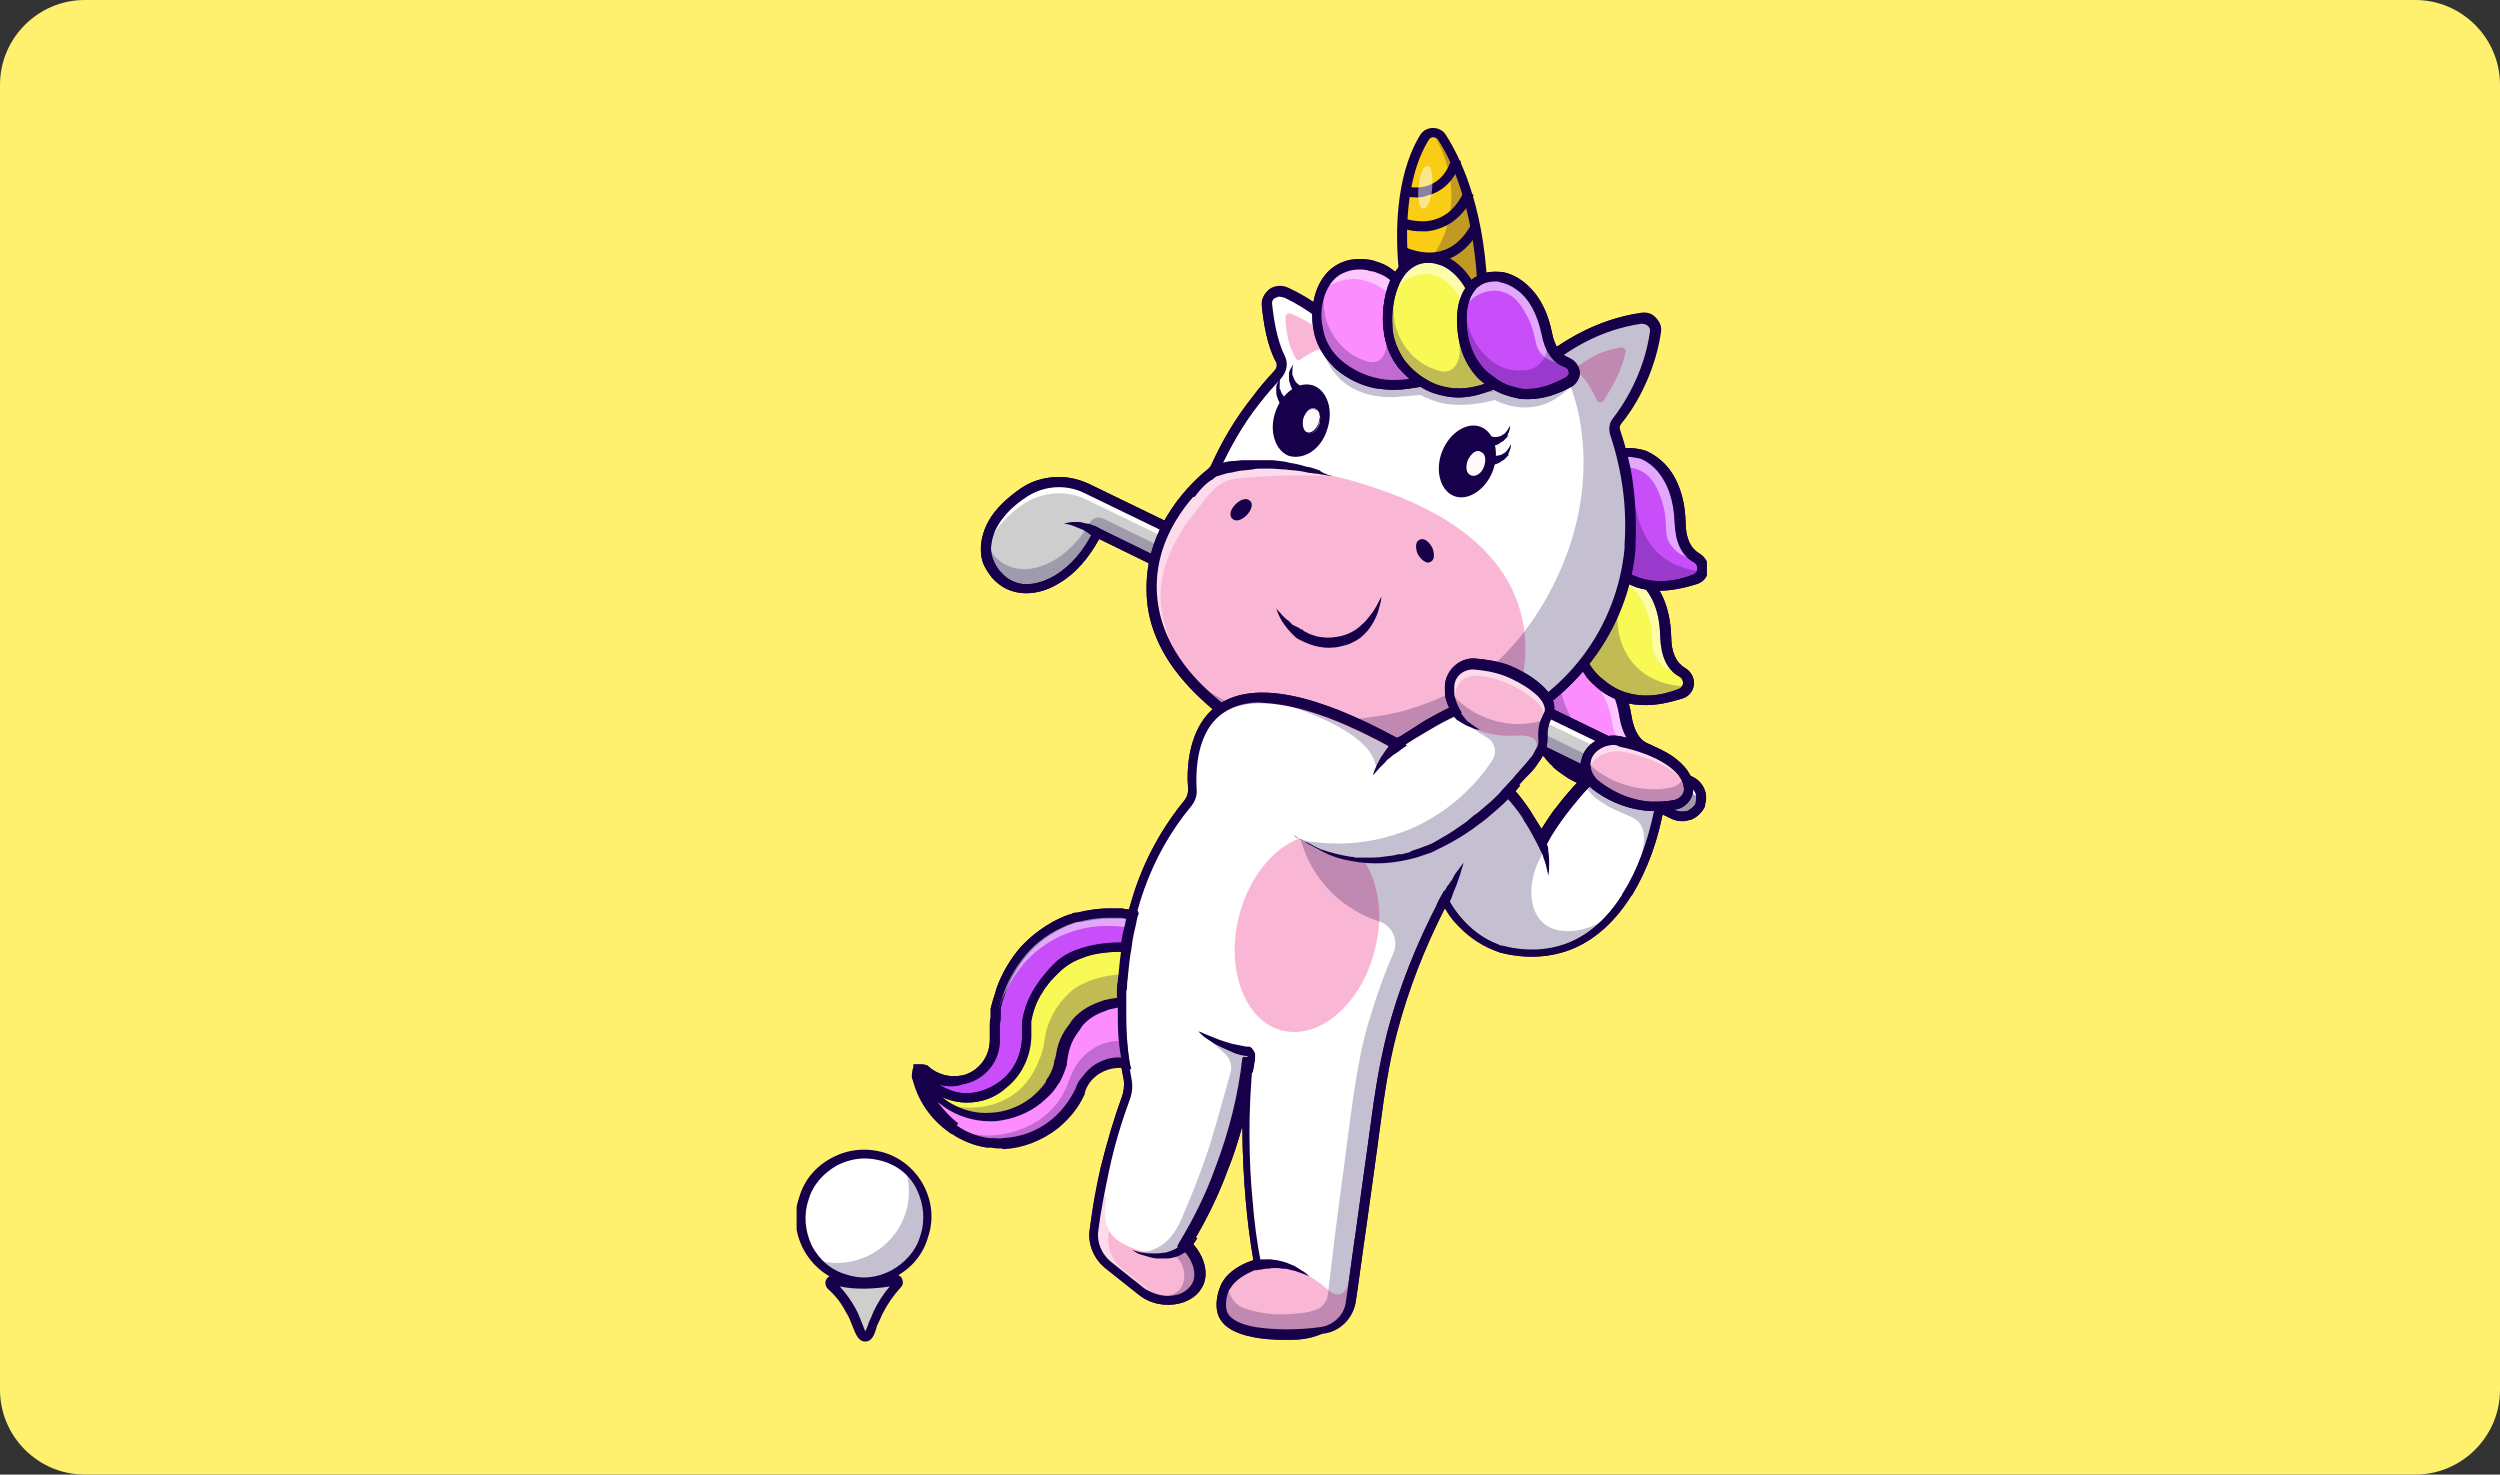 <?xml version="1.0" encoding="utf-8"?>
<!-- Generator: Adobe Illustrator 27.8.1, SVG Export Plug-In . SVG Version: 6.00 Build 0)  -->
<svg version="1.1" id="レイヤー_1" xmlns="http://www.w3.org/2000/svg" xmlns:xlink="http://www.w3.org/1999/xlink" x="0px"
	 y="0px" viewBox="0 0 295 174" style="enable-background:new 0 0 295 174;" xml:space="preserve">
<rect x="0" y="0" width="295" height="174" fill="#333333" stroke="none"/>
<style type="text/css">
	.st0{fill:#FFF06E;}
	.st1{clip-path:url(#SVGID_00000180352941712558808170000011827829442312338872_);}
	.st2{fill:#FC8DFF;}
	.st3{fill:#150049;}
	.st4{opacity:0.5;}
	.st5{fill:#FFFFFF;}
	.st6{opacity:0.25;}
	.st7{fill:#CECECE;}
	.st8{fill:#F9F955;}
	.st9{fill:#C74EF9;}
	.st10{fill:#F9B7D5;}
	.st11{fill:#FFFAFC;}
	.st12{fill:#F9CD15;}
	.st13{fill:#2E0249;}
</style>
<path class="st0" d="M10,0h275c5.5,0,10,4.5,10,10v154c0,5.5-4.5,10-10,10H10c-5.5,0-10-4.5-10-10V10C0,4.5,4.5,0,10,0z"/>
<g>
	<defs>
		<rect id="SVGID_1_" x="94" y="15" width="107.4" height="143.3"/>
	</defs>
	<clipPath id="SVGID_00000064343231795905948320000000469860094497163941_">
		<use xlink:href="#SVGID_1_"  style="overflow:visible;"/>
	</clipPath>
	<g style="clip-path:url(#SVGID_00000064343231795905948320000000469860094497163941_);">
		<path class="st2" d="M194.3,88.4c1.1,0.4,1.3,1.9,0.3,2.5c-1.8,1-4.1,1.8-6.5,1.4c-1.2-0.2-2.2-0.7-3-1.2
			c-0.9-0.6-1.4-1.1-1.4-1.1c-0.8-0.8-1.4-1.7-1.7-2.4c-0.4-0.9-0.4-1.2-0.6-1.8c-1-2.4-4.2-2.2-4.3-3.3c-0.1-1.1,3.1-1.4,5.2-3.9
			c0.2-0.2,0.5-0.6,1.1-1c1-0.5,2.1-0.5,2.8-0.4c0,0,4.6,0.6,5.7,7.2C192.2,86.9,193.2,88,194.3,88.4z"/>
		<path class="st3" d="M189.4,93c-0.5,0-1,0-1.5-0.1c-1.1-0.2-2.2-0.6-3.2-1.3c-0.9-0.6-1.5-1.1-1.5-1.2c-0.8-0.7-1.4-1.6-1.8-2.6
			c-0.3-0.6-0.4-0.9-0.4-1.2c-0.1-0.2-0.1-0.4-0.2-0.6c-0.5-1.1-1.6-1.6-2.6-2c-0.9-0.4-1.7-0.7-1.8-1.5c0-0.7,0.5-1.1,0.7-1.2
			c0.3-0.2,0.8-0.5,1.3-0.7c1.1-0.5,2.4-1.2,3.4-2.4l0,0c0.2-0.2,0.6-0.7,1.3-1c0.9-0.5,2-0.6,3.2-0.5c0.1,0,1.3,0.2,2.7,1.2
			c1.3,1,2.9,2.9,3.5,6.5c0.3,1.9,1,3,2.1,3.4c0.8,0.3,1.3,0.9,1.3,1.7c0.1,0.8-0.3,1.5-1,1.8C193,92.5,191.1,93,189.4,93z
			 M177.5,82.5c0.1,0.1,0.7,0.4,1,0.5c1.1,0.4,2.5,1,3.2,2.6c0.1,0.3,0.2,0.5,0.2,0.7c0.1,0.3,0.1,0.6,0.4,1
			c0.4,0.8,0.9,1.6,1.6,2.2l0,0c0,0,0.5,0.5,1.3,1c0.9,0.6,1.9,0.9,2.8,1.1c1.9,0.3,4-0.1,6.2-1.3c0.4-0.2,0.4-0.6,0.4-0.7
			c0-0.3-0.2-0.6-0.6-0.7c-1.5-0.6-2.5-2-2.9-4.3c-0.4-2.6-1.5-4.5-3-5.7c-1.2-0.9-2.2-1.1-2.2-1.1c-1-0.1-1.8,0-2.5,0.3
			c-0.5,0.3-0.8,0.6-0.9,0.8l0,0c-1.2,1.4-2.7,2.1-3.8,2.6C178.3,81.9,177.6,82.3,177.5,82.5z"/>
		<g class="st4">
			<path class="st5" d="M181,80.7c1.3-0.9,2.2-1.3,2.8-1.5c0.1,0,0.2-0.1,0.2-0.1c0.5-0.1,1.4-0.3,2.4,0.1c1.6,0.6,2.4,2.1,2.9,3.1
				c1.3,2.5,0.6,3.9,1.9,5.2c0.8,0.7,1.7,0.9,2.4,1c-0.2-0.3-0.6-0.7-0.9-1.2c-0.5-0.8-1-2.2-1.3-4c-0.5-3.8-5.5-8.6-9.6-4.7
				C181.6,79.3,181.3,80,181,80.7z"/>
		</g>
		<path class="st3" d="M189.4,93c-0.5,0-1,0-1.5-0.1c-1.1-0.2-2.2-0.6-3.2-1.3c-0.9-0.6-1.5-1.1-1.5-1.2c-0.8-0.7-1.4-1.6-1.8-2.6
			c-0.3-0.6-0.4-0.9-0.4-1.2c-0.1-0.2-0.1-0.4-0.2-0.6c-0.5-1.1-1.6-1.6-2.6-2c-0.9-0.4-1.7-0.7-1.8-1.5c0-0.7,0.5-1.1,0.7-1.2
			c0.3-0.2,0.8-0.5,1.3-0.7c1.1-0.5,2.4-1.2,3.4-2.4l0,0c0.2-0.2,0.6-0.7,1.3-1c0.9-0.5,2-0.6,3.2-0.5c0.1,0,1.3,0.2,2.7,1.2
			c1.3,1,2.9,2.9,3.5,6.5c0.3,1.9,1,3,2.1,3.4c0.8,0.3,1.3,0.9,1.3,1.7c0.1,0.8-0.3,1.5-1,1.8C193,92.5,191.1,93,189.4,93z
			 M177.5,82.5c0.1,0.1,0.7,0.4,1,0.5c1.1,0.4,2.5,1,3.2,2.6c0.1,0.3,0.2,0.5,0.2,0.7c0.1,0.3,0.1,0.6,0.4,1
			c0.4,0.8,0.9,1.6,1.6,2.2l0,0c0,0,0.5,0.5,1.3,1c0.9,0.6,1.9,0.9,2.8,1.1c1.9,0.3,4-0.1,6.2-1.3c0.4-0.2,0.4-0.6,0.4-0.7
			c0-0.3-0.2-0.6-0.6-0.7c-1.5-0.6-2.5-2-2.9-4.3c-0.4-2.6-1.5-4.5-3-5.7c-1.2-0.9-2.2-1.1-2.2-1.1c-1-0.1-1.8,0-2.5,0.3
			c-0.5,0.3-0.8,0.6-0.9,0.8l0,0c-1.2,1.4-2.7,2.1-3.8,2.6C178.3,81.9,177.6,82.3,177.5,82.5z"/>
		<g class="st6">
			<path class="st3" d="M195.1,90.3c-1,0.1-3,0.1-5.2-1c-2.4-1.2-3.5-3.1-4.2-4.1c-1.6-2.6-1.9-5.2-1.9-6.6
				c-0.6,0.5-1.2,0.9-1.8,1.3c0,0,0,0,0,0c-1.3,0.8-2,1.1-2.1,1.2c-0.7,0.4-1.7,0.9-3.5,1.3c0.8,0.1,2.5,0.6,3.8,1.9
				c0.2,0.2,0.5,0.5,0.8,1c0.4,0.8,0.4,1.2,0.9,2.3c0.2,0.3,0.3,0.6,0.4,0.7c0.3,0.5,0.7,1.1,1.3,1.7c0.5,0.5,1,0.8,1.4,1.1
				c0.7,0.4,1.2,0.6,1.4,0.7c0.3,0.1,1.1,0.4,2.2,0.6c0.9,0.1,3.6,0.5,5.7-1.1C194.7,90.9,194.9,90.5,195.1,90.3z"/>
		</g>
		<path class="st7" d="M199.6,92.2c-23.8-11.5-47.5-23.1-71.3-34.6c-2.4-1.2-5.2-1-7.4,0.4c-3.3,2.1-4.9,5-4.5,7.4
			c0.3,1.6,1.6,3.2,3.2,3.7c3,1.1,7.5-1.2,9.9-6.3l68,33.2c1.2,0.6,2.7,0.1,3.2-1.2c0,0,0-0.1,0-0.1c0,0,0-0.1,0-0.1
			C201,93.8,200.6,92.7,199.6,92.2z"/>
		<path class="st3" d="M198.5,96.9c-0.4,0-0.9-0.1-1.3-0.3l-67.5-33c-1.2,2.2-2.8,4.1-4.7,5.2c-1.9,1.2-4,1.5-5.7,0.9
			c-0.9-0.3-1.7-0.9-2.3-1.6c-0.6-0.8-1.1-1.6-1.2-2.5c-0.2-1.3,0.1-2.8,0.9-4.2c0.8-1.4,2.2-2.7,3.8-3.8c1.2-0.8,2.5-1.2,3.9-1.3
			c1.4-0.1,2.8,0.2,4.1,0.8l71.3,34.6c1.2,0.6,1.8,2,1.4,3.2c0,0,0,0.1,0,0.1c0,0,0,0.1,0,0.1c-0.3,0.7-0.9,1.3-1.6,1.6
			C199.2,96.8,198.9,96.9,198.5,96.9z M129.2,62.1l68.5,33.5c0.4,0.2,1,0.2,1.4,0.1c0.4-0.2,0.8-0.5,1-0.9c0,0,0,0,0-0.1
			c0,0,0,0,0-0.1c0.2-0.7-0.1-1.5-0.8-1.8l-71.3-34.6c-2.2-1.1-4.8-0.9-6.8,0.4c-3,1.9-4.6,4.6-4.2,6.8c0.3,1.4,1.4,2.8,2.8,3.3
			c1.3,0.5,3,0.2,4.7-0.8c1.8-1.1,3.4-2.9,4.5-5.2L129.2,62.1z"/>
		<g class="st6">
			<path class="st3" d="M200.3,92.7C200.3,92.8,200.3,92.8,200.3,92.7c-0.5,1.3-2,1.8-3.2,1.2l-66.9-32.7c-0.6-0.3-1.3-0.1-1.6,0.5
				c-2.5,4.3-6.5,6.2-9.3,5.2c-1.3-0.4-2.3-1.5-2.9-2.7c0,0.4,0,0.7,0.1,1.1c0.3,1.6,1.6,3.2,3.2,3.7c3,1.1,7.5-1.2,9.9-6.3l68,33.2
				c1.2,0.6,2.7,0.1,3.2-1.2c0,0,0-0.1,0-0.1c0,0,0-0.1,0-0.1C200.9,94,200.8,93.3,200.3,92.7z"/>
		</g>
		<path class="st5" d="M120.9,59.4c2.2-1.4,5-1.6,7.4-0.4c23.8,11.5,47.5,23.1,71.3,34.6c0.5,0.2,0.9,0.7,1.1,1.2c0,0,0,0,0-0.1
			c0.3-1-0.2-2.1-1.1-2.5c-23.8-11.5-47.5-23.1-71.3-34.6c-2.4-1.2-5.2-1-7.4,0.4c-3.2,2.1-4.9,4.9-4.5,7.3
			C116.7,63.3,118.3,61.1,120.9,59.4z"/>
		<path class="st3" d="M198.5,96.9c-0.4,0-0.9-0.1-1.3-0.3l-67.5-33c-1.2,2.2-2.8,4.1-4.7,5.2c-1.9,1.2-4,1.5-5.7,0.9
			c-0.9-0.3-1.7-0.9-2.3-1.6c-0.6-0.8-1.1-1.6-1.2-2.5c-0.2-1.3,0.1-2.8,0.9-4.2c0.8-1.4,2.2-2.7,3.8-3.8c1.2-0.8,2.5-1.2,3.9-1.3
			c1.4-0.1,2.8,0.2,4.1,0.8l71.3,34.6c1.2,0.6,1.8,2,1.4,3.2c0,0,0,0.1,0,0.1c0,0,0,0.1,0,0.1c-0.3,0.7-0.9,1.3-1.6,1.6
			C199.2,96.8,198.9,96.9,198.5,96.9z M129.2,62.1l68.5,33.5c0.4,0.2,1,0.2,1.4,0.1c0.4-0.2,0.8-0.5,1-0.9c0,0,0,0,0-0.1
			c0,0,0,0,0-0.1c0.2-0.7-0.1-1.5-0.8-1.8l-71.3-34.6c-2.2-1.1-4.8-0.9-6.8,0.4c-3,1.9-4.6,4.6-4.2,6.8c0.3,1.4,1.4,2.8,2.8,3.3
			c1.3,0.5,3,0.2,4.7-0.8c1.8-1.1,3.4-2.9,4.5-5.2L129.2,62.1z"/>
		<path class="st3" d="M129.2,63.5l-0.4-0.3c-0.1-0.1-0.3-0.2-0.4-0.3c-0.3-0.2-0.6-0.4-0.9-0.5c-0.2-0.1-0.3-0.1-0.5-0.2
			c-0.2-0.1-0.3-0.1-0.5-0.2c-0.3-0.1-0.7-0.2-1-0.2c0.4-0.1,0.7-0.2,1.1-0.2c0.2,0,0.4,0,0.6,0c0.2,0,0.4,0,0.6,0.1
			c0.2,0,0.4,0.1,0.6,0.1c0.2,0,0.4,0.1,0.6,0.2c0.4,0.1,0.7,0.3,1,0.6L129.2,63.5z"/>
		<path class="st8" d="M198.4,79.3c1.1,0.6,1,2.1-0.1,2.5c-2,0.8-4.3,1.2-6.7,0.4c-1.2-0.4-2.1-1-2.8-1.6c-0.8-0.7-1.3-1.3-1.3-1.3
			c-1.4-1.8-1.6-3.7-1.7-4.5c-0.2-2.1,0.2-5.3,2-7c0.4-0.3,0.8-0.6,1.3-0.8c1.1-0.4,2.1-0.2,2.8,0c0,0,4.4,1.3,4.6,8
			C196.6,77.5,197.4,78.7,198.4,79.3z"/>
		<path class="st3" d="M194.2,83.2c-1,0-1.9-0.1-2.8-0.4c-1.1-0.4-2.1-0.9-3-1.7c-0.8-0.7-1.3-1.3-1.3-1.4c-1.5-2-1.7-4-1.8-4.8
			c-0.2-1.9,0.1-5.5,2.2-7.4c0.4-0.4,0.9-0.7,1.5-0.9c1-0.3,2-0.3,3.2,0c0.1,0,1.3,0.4,2.5,1.6c1.1,1.1,2.4,3.3,2.5,6.9
			c0,1.9,0.6,3.1,1.6,3.7c0.7,0.4,1.1,1.1,1.1,1.9c-0.1,0.8-0.5,1.4-1.3,1.7C197,82.9,195.6,83.2,194.2,83.2z M190.4,67.4
			c-0.4,0-0.8,0.1-1.1,0.2c-0.4,0.1-0.8,0.4-1.1,0.7c-1.5,1.4-2,4.3-1.8,6.5c0.1,0.7,0.2,2.4,1.6,4.2l0,0c0,0,0.4,0.6,1.2,1.2
			c0.8,0.7,1.7,1.2,2.6,1.5c1.9,0.6,4,0.5,6.3-0.4c0.4-0.2,0.5-0.5,0.5-0.7c0-0.3-0.1-0.6-0.5-0.8c-1.4-0.8-2.1-2.3-2.2-4.7
			c-0.1-6.2-4.1-7.4-4.2-7.5C191.3,67.5,190.9,67.4,190.4,67.4z"/>
		<g class="st4">
			<path class="st5" d="M186.4,70.6c0,0,1.1-1.6,3.1-1.9c0.3,0,1.5-0.2,2.6,0.4c1.5,0.8,2,2.4,2.4,3.5c0.9,2.7,0,4,1.2,5.4
				c0.6,0.8,1.5,1.2,2.2,1.4c-0.2-0.3-0.5-0.7-0.7-1.3c-0.3-0.9-0.7-2.3-0.6-4.2c0.1-3.8-4.1-9.3-8.8-6L186.4,70.6z"/>
		</g>
		<path class="st3" d="M194.2,83.2c-1,0-1.9-0.1-2.8-0.4c-1.1-0.4-2.1-0.9-3-1.7c-0.8-0.7-1.3-1.3-1.3-1.4c-1.5-2-1.7-4-1.8-4.8
			c-0.2-1.9,0.1-5.5,2.2-7.4c0.4-0.4,0.9-0.7,1.5-0.9c1-0.3,2-0.3,3.2,0c0.1,0,1.3,0.4,2.5,1.6c1.1,1.1,2.4,3.3,2.5,6.9
			c0,1.9,0.6,3.1,1.6,3.7c0.7,0.4,1.1,1.1,1.1,1.9c-0.1,0.8-0.5,1.4-1.3,1.7C197,82.9,195.6,83.2,194.2,83.2z M190.4,67.4
			c-0.4,0-0.8,0.1-1.1,0.2c-0.4,0.1-0.8,0.4-1.1,0.7c-1.5,1.4-2,4.3-1.8,6.5c0.1,0.7,0.2,2.4,1.6,4.2l0,0c0,0,0.4,0.6,1.2,1.2
			c0.8,0.7,1.7,1.2,2.6,1.5c1.9,0.6,4,0.5,6.3-0.4c0.4-0.2,0.5-0.5,0.5-0.7c0-0.3-0.1-0.6-0.5-0.8c-1.4-0.8-2.1-2.3-2.2-4.7
			c-0.1-6.2-4.1-7.4-4.2-7.5C191.3,67.5,190.9,67.4,190.4,67.4z"/>
		<path class="st9" d="M200.1,65.8c1.1,0.6,1,2.1-0.1,2.5c-2,0.8-4.3,1.2-6.7,0.4c-1.2-0.4-2.1-1-2.8-1.6c-0.8-0.7-1.3-1.3-1.3-1.3
			c-1.4-1.8-1.6-3.7-1.7-4.5c-0.2-2.1,0.2-5.3,2-7c0.4-0.3,0.8-0.6,1.3-0.8c1.1-0.4,2.1-0.2,2.8,0c0,0,4.4,1.3,4.6,8
			C198.2,64,199.1,65.2,200.1,65.8z"/>
		<path class="st3" d="M195.9,69.7c-1,0-1.9-0.1-2.8-0.4c-1.1-0.4-2.1-0.9-3-1.7c-0.8-0.7-1.3-1.3-1.3-1.4c-1.5-2-1.7-4-1.8-4.8
			c-0.2-1.9,0.1-5.5,2.2-7.4c0.4-0.4,0.9-0.7,1.5-0.9c1-0.3,2-0.3,3.2,0c0.1,0,1.3,0.4,2.5,1.6c1.1,1.1,2.4,3.3,2.5,6.9
			c0,1.9,0.6,3.1,1.6,3.7c0.7,0.4,1.1,1.1,1.1,1.9c-0.1,0.8-0.5,1.4-1.3,1.7C198.7,69.4,197.2,69.7,195.9,69.7z M192.1,53.9
			c-0.4,0-0.8,0.1-1.1,0.2c-0.4,0.1-0.8,0.4-1.1,0.7c-1.5,1.4-2,4.3-1.8,6.5c0.1,0.7,0.2,2.4,1.6,4.2l0,0c0,0,0.4,0.6,1.2,1.2
			c0.8,0.7,1.7,1.2,2.6,1.5c1.9,0.6,4,0.5,6.3-0.4c0.4-0.2,0.5-0.5,0.5-0.7c0-0.3-0.1-0.6-0.5-0.8c-1.4-0.8-2.1-2.3-2.2-4.7
			c-0.1-2.6-0.8-4.6-2.1-6.1c-1-1.1-2-1.4-2-1.4C193,54,192.5,53.9,192.1,53.9z"/>
		<g class="st4">
			<path class="st5" d="M188,57.1c0,0,1.1-1.6,3.1-1.9c0.3,0,1.5-0.2,2.6,0.4c1.5,0.8,2,2.4,2.4,3.5c0.9,2.7,0,4,1.2,5.4
				c0.6,0.8,1.5,1.2,2.2,1.4c-0.2-0.3-0.5-0.7-0.7-1.3c-0.3-0.9-0.7-2.3-0.6-4.2c0.1-3.8-4.1-9.3-8.8-6L188,57.1z"/>
		</g>
		<path class="st3" d="M195.9,69.7c-1,0-1.9-0.1-2.8-0.4c-1.1-0.4-2.1-0.9-3-1.7c-0.8-0.7-1.3-1.3-1.3-1.4c-1.5-2-1.7-4-1.8-4.8
			c-0.2-1.9,0.1-5.5,2.2-7.4c0.4-0.4,0.9-0.7,1.5-0.9c1-0.3,2-0.3,3.2,0c0.1,0,1.3,0.4,2.5,1.6c1.1,1.1,2.4,3.3,2.5,6.9
			c0,1.9,0.6,3.1,1.6,3.7c0.7,0.4,1.1,1.1,1.1,1.9c-0.1,0.8-0.5,1.4-1.3,1.7C198.7,69.4,197.2,69.7,195.9,69.7z M192.1,53.9
			c-0.4,0-0.8,0.1-1.1,0.2c-0.4,0.1-0.8,0.4-1.1,0.7c-1.5,1.4-2,4.3-1.8,6.5c0.1,0.7,0.2,2.4,1.6,4.2l0,0c0,0,0.4,0.6,1.2,1.2
			c0.8,0.7,1.7,1.2,2.6,1.5c1.9,0.6,4,0.5,6.3-0.4c0.4-0.2,0.5-0.5,0.5-0.7c0-0.3-0.1-0.6-0.5-0.8c-1.4-0.8-2.1-2.3-2.2-4.7
			c-0.1-2.6-0.8-4.6-2.1-6.1c-1-1.1-2-1.4-2-1.4C193,54,192.5,53.9,192.1,53.9z"/>
		<g class="st6">
			<path class="st3" d="M199.1,81c-0.7,0-3.8-0.1-6-2.3c-2.5-2.5-3-6.8-1.1-10.5c0.1,0,0.2-0.1,0.2-0.1c0.7,0.3,1.8,0.6,3.2,0.7
				c2.6,0.1,4.5-0.9,5.4-1.4c-0.4,0-1.2-0.1-2.1-0.4c-0.9-0.3-1.9-0.7-2.9-1.6c-2.7-2.4-2.8-6.5-3.1-6.4c-0.1,0,0,1,0,2.1
				c0,0.1,0,0.1,0,0.2c0.1,2.3-0.2,4.6-0.9,6.9c0,0.1,0,0.1-0.1,0.2c-1.2,4.2-3.1,7.6-4.8,10.1c0.3,0.5,0.8,1.2,1.5,1.9
				c0.3,0.3,1.4,1.3,3,1.9c1.2,0.5,2.3,0.6,3,0.6c0.6,0.1,1.7,0.1,2.9-0.5C198.2,81.9,198.7,81.3,199.1,81z"/>
		</g>
		<path class="st5" d="M143.3,55.2c-0.1,0.2-0.2,0.4-0.4,0.5c-1.5,1.2-7.2,6.3-7.1,13.9c0.2,6.8,4.9,11.1,6.8,12.9
			c8.7,8,20.9,6.5,24.4,6.1c3.4-0.4,6.5-1.3,9.2-2.4c8.9-3.6,15.2-11.8,16-21.4c0-0.2,0-0.3,0-0.5c0.4-5.7-0.8-10.3-1.8-13.1
			c-0.2-0.5-0.1-1,0.2-1.4c1.1-1.4,3.8-5.3,4.5-10.6c0.1-1-0.7-1.8-1.6-1.7c-2,0.2-5.5,1.1-9.7,3.9c-0.5,0.3-1.2,0.3-1.7,0
			c-2.7-1.8-11.7-7-23.3-2.5c-0.6,0.2-1.2,0.1-1.6-0.4c-0.9-1-2.8-2.7-5.9-4.1c-1-0.5-2.2,0.3-2.1,1.5c0.2,1.9,0.6,4.6,1.6,6.4
			c0.3,0.6,0.2,1.2-0.2,1.7c-0.9,0.9-1.8,2-2.7,3.1C146,50.1,144.4,52.9,143.3,55.2z"/>
		<path class="st3" d="M161.4,89.6c-1.4,0-3-0.1-4.6-0.3c-5.8-0.7-10.7-2.9-14.5-6.3c-1-0.9-2.7-2.5-4.2-4.7
			c-1.8-2.7-2.8-5.6-2.8-8.6c-0.2-7.8,5.5-13,7.3-14.4c0.1-0.1,0.2-0.2,0.3-0.3c1.3-2.9,3-5.6,4.9-8.1c0.8-1.1,1.7-2.2,2.7-3.2
			c0.3-0.3,0.3-0.7,0.1-1c-1.1-1.9-1.5-4.7-1.7-6.7c-0.1-0.7,0.3-1.4,0.9-1.9c0.6-0.4,1.4-0.5,2.1-0.2c3.3,1.5,5.2,3.3,6.1,4.2
			c0.3,0.3,0.6,0.4,1,0.2c5.1-2,10.2-2.3,15.3-1.1c4.1,1,7.1,2.7,8.5,3.7c0.3,0.2,0.7,0.2,1,0c4.1-2.8,7.7-3.7,9.9-4
			c0.6-0.1,1.3,0.1,1.7,0.6c0.5,0.5,0.7,1.1,0.6,1.7c-0.8,5.4-3.5,9.4-4.7,10.8c-0.2,0.2-0.2,0.6-0.1,0.8c0.6,1.8,1.1,3.7,1.4,5.6
			c0.4,2.6,0.5,5.2,0.4,7.8c0,0.2,0,0.3,0,0.5c-0.4,4.8-2.2,9.4-5.1,13.2c-2.9,3.8-6.8,6.8-11.3,8.6c-3,1.2-6.2,2-9.4,2.4
			C166,89.3,164,89.6,161.4,89.6z M143.9,55.5c-0.1,0.3-0.3,0.5-0.6,0.7c-1.6,1.3-7,6.2-6.9,13.4c0.2,6.5,4.7,10.7,6.6,12.4
			c4.6,4.2,10.7,6.3,18.3,6.3c1.8,0,3.6-0.1,5.6-0.4c3.1-0.4,6.1-1.2,9.1-2.3c8.8-3.5,14.8-11.5,15.7-20.9c0-0.1,0-0.3,0-0.5
			c0.3-4.4-0.3-8.7-1.7-12.9c-0.2-0.7-0.1-1.4,0.3-1.9c1.1-1.4,3.7-5.2,4.4-10.3c0-0.3,0-0.6-0.2-0.8c-0.2-0.2-0.5-0.3-0.7-0.3
			c-2.1,0.3-5.5,1.1-9.4,3.8c-0.7,0.5-1.6,0.5-2.3,0c-2.5-1.7-11.4-6.8-22.8-2.4c-0.8,0.3-1.7,0.1-2.2-0.5c-0.8-0.9-2.7-2.6-5.7-4
			c-0.3-0.1-0.6-0.1-0.9,0.1c-0.3,0.2-0.4,0.5-0.4,0.8c0.2,1.9,0.6,4.4,1.5,6.2c0.4,0.8,0.3,1.7-0.3,2.4c-0.9,1-1.8,2-2.6,3.1
			C146.7,50,145.2,52.7,143.9,55.5z"/>
		<path class="st10" d="M142.6,56c4.4-0.8,11-1.2,18.2,1.1c4.4,1.4,15.8,5.1,18.6,15c1.6,5.8-0.4,11-1.6,13.5
			c-13.5,5.6-27.5,4.4-35.6-3.5c-1.8-1.8-4.4-4.9-6-9.8c-0.3-1.5-0.6-4.8,0.8-8.6C138.5,59.4,141.4,56.9,142.6,56z"/>
		<path class="st10" d="M186.2,43.9c-0.2-0.2-0.2-0.5,0-0.7c0.7-0.5,1.6-1.1,2.8-1.6c0.8-0.3,1.6-0.5,2.3-0.6c0.3,0,0.6,0.2,0.5,0.6
			c-0.2,0.9-0.5,1.9-1,2.9c-0.5,1.1-1.1,2-1.6,2.8c-0.2,0.3-0.7,0.2-0.8-0.1c-0.2-0.5-0.5-1.1-0.9-1.7
			C187.1,44.8,186.6,44.3,186.2,43.9z"/>
		<path class="st10" d="M153.5,42.4c-0.2,0.2-0.5,0.1-0.6-0.1c-0.4-0.7-0.8-1.6-1-2.8c-0.2-0.8-0.2-1.5-0.2-2.1
			c0-0.3,0.3-0.5,0.6-0.4c0.7,0.3,1.6,0.7,2.5,1.3c0.9,0.6,1.7,1.3,2.3,1.9c0.2,0.2,0.1,0.6-0.2,0.7c-0.5,0.1-1.1,0.3-1.7,0.5
			C154.5,41.7,153.9,42.1,153.5,42.4z"/>
		<g class="st4">
			<path class="st5" d="M157.2,56.2c-1.7-0.1-3.2-0.1-4.3-0.1c-0.6,0-3.1,0-6.2,0.3c-1.2,0.1-1.9,0.2-2.6,0.7
				c-0.7,0.4-1.2,0.9-2.2,2.2c-1.3,1.7-2,2.5-2.5,3.4c-0.7,1.2-2.1,3.5-2.4,6.5c-0.5,5.6,3.1,10.2,4.5,12c0.1,0.1,0.2,0.2,0.2,0.3
				c-1.2-1-3.1-2.8-4.3-5.6c-0.6-1.3-2.2-5.3-1-10c0.4-1.7,1.1-2.9,2-4.4c0.3-0.5,2.8-4.9,5.3-5.8c0.2-0.1,1.7-0.6,1.7-0.6
				c1.6,0,3.5,0,5.4,0.2C153.2,55.3,155.3,55.7,157.2,56.2z"/>
		</g>
		<path class="st3" d="M161.4,89.6c-1.4,0-3-0.1-4.6-0.3c-5.8-0.7-10.7-2.9-14.5-6.3c-1-0.9-2.7-2.5-4.2-4.7
			c-1.8-2.7-2.8-5.6-2.8-8.6c-0.2-7.8,5.5-12.9,7.3-14.4c0.1-0.1,0.2-0.2,0.3-0.4c1.3-2.9,2.9-5.6,4.9-8.1c0.8-1.1,1.7-2.1,2.6-3.1
			c0.3-0.3,0.3-0.8,0.1-1.1c-1-1.9-1.4-4.5-1.6-6.4c-0.1-0.8,0.3-1.5,0.9-2c0.6-0.4,1.4-0.5,2.1-0.2c3.1,1.5,5,3.2,5.9,4.1
			c0.3,0.3,0.7,0.4,1.1,0.2c5-1.9,10.2-2.3,15.2-1.1c4.1,1,7.1,2.7,8.5,3.7c0.3,0.2,0.8,0.2,1.1,0c4-2.7,7.5-3.6,9.7-3.9
			c0.7-0.1,1.3,0.1,1.8,0.6c0.5,0.5,0.7,1.2,0.6,1.8c-0.8,5.3-3.5,9.2-4.6,10.7c-0.2,0.3-0.3,0.6-0.2,0.9c0.6,1.8,1.1,3.7,1.4,5.6
			c0.4,2.6,0.5,5.2,0.4,7.8c0,0.2,0,0.3,0,0.5c-0.4,4.8-2.2,9.4-5.1,13.2c-2.9,3.8-6.8,6.8-11.3,8.6c-3,1.2-6.2,2-9.4,2.4
			C166,89.3,164,89.6,161.4,89.6z M151,35c-0.2,0-0.4,0.1-0.6,0.2c-0.3,0.2-0.4,0.5-0.4,0.9c0.2,1.8,0.6,4.3,1.5,6
			c0.4,0.8,0.3,1.8-0.3,2.5c-0.9,1-1.8,2-2.6,3c-1.9,2.4-3.4,5-4.7,7.8c-0.1,0.3-0.3,0.6-0.6,0.8c-1.6,1.3-7,6.2-6.8,13.4
			c0.2,6.5,4.7,10.7,6.6,12.4c4.6,4.2,10.7,6.3,18.3,6.3c1.8,0,3.6-0.1,5.6-0.4c3.1-0.4,6.1-1.2,9.1-2.3
			c8.8-3.5,14.8-11.5,15.7-20.9c0-0.1,0-0.3,0-0.5c0.3-4.4-0.3-8.7-1.7-12.8c-0.2-0.7-0.1-1.4,0.3-2c1.1-1.4,3.6-5.1,4.4-10.1
			c0-0.3-0.1-0.6-0.3-0.8c-0.2-0.2-0.5-0.3-0.8-0.3c-2.1,0.3-5.4,1.1-9.2,3.7c-0.7,0.5-1.7,0.5-2.4,0c-2.5-1.7-11.4-6.8-22.7-2.4
			c-0.8,0.3-1.7,0.1-2.3-0.5c-0.8-0.8-2.6-2.5-5.6-3.9C151.3,35.1,151.1,35,151,35z"/>
		<g class="st6">
			<path class="st3" d="M139.3,79.1c3.3,2.9,6.4,4.2,8.4,4.9c5.4,1.8,10.3,1.1,13.5,0.7c1.7-0.2,3.1-0.5,4-0.7c0,0,4.3-1.1,8-3.3
				c6.3-3.8,11.7-12.3,13.2-20.9c1.2-6.7-0.3-11.9-0.6-12.8c0,0-0.2-0.7-0.7-2c0.1-0.1,0.5-0.4,0.6-0.9c0-0.1,0.1-0.4-0.1-0.7
				c-0.3-0.5-0.9-0.4-1.6-0.9c-0.4-0.2-0.6-0.5-0.8-0.7c4.7-3.8,8.5-4.3,11-3.9c0.6,0.1,1,0.7,0.9,1.3c-0.3,2-1.4,7.5-4.7,11.4
				c0,0,3.5,11.4,0.8,19.5c-2.7,8.1-8.1,12-8.1,12c-5.6,3.9-10.8,5.4-13.9,6c-3.6,0.8-11.1,2.4-19.3-1.1
				C144.5,84.7,141.1,81.2,139.3,79.1z"/>
		</g>
		<path class="st3" d="M156.6,50.7c0.8-2.3,0-4.6-1.6-5.2c-1.7-0.6-3.7,0.8-4.5,3.1c-0.8,2.3,0,4.6,1.6,5.2
			C153.9,54.3,155.9,53,156.6,50.7z"/>
		<path class="st11" d="M155.7,50c-0.3,0.8-0.9,1.3-1.4,1.1c-0.5-0.2-0.7-1-0.5-1.8c0.3-0.8,0.9-1.3,1.4-1.1
			C155.7,48.4,155.9,49.2,155.7,50z"/>
		<path class="st3" d="M154.4,51.2c-0.1,0-0.2,0-0.2,0c-0.5-0.2-0.8-1-0.5-1.8c0.3-0.8,0.9-1.3,1.5-1.1c0.3,0.1,0.5,0.3,0.5,0.7
			c0.1,0.3,0.1,0.7-0.1,1.1C155.4,50.7,154.9,51.2,154.4,51.2z M155,48.2c-0.5,0-1,0.5-1.2,1.1c-0.3,0.8-0.1,1.5,0.4,1.7
			c0.5,0.2,1.1-0.3,1.4-1.1c0.1-0.4,0.2-0.8,0.1-1.1c-0.1-0.3-0.3-0.5-0.5-0.6C155.1,48.3,155,48.2,155,48.2z"/>
		<path class="st3" d="M154.2,45.8C154.2,45.8,154.2,45.8,154.2,45.8L154.2,45.8C154.2,45.8,154.2,45.8,154.2,45.8L154.2,45.8
			C154.1,45.8,154.1,45.8,154.2,45.8c-0.1,0-0.1,0-0.2,0c-0.1,0-0.1,0-0.2-0.1c-0.1-0.1-0.3-0.1-0.4-0.2c-0.3-0.2-0.5-0.4-0.6-0.6
			c-0.1-0.1-0.1-0.3-0.2-0.4c0-0.1,0-0.2-0.1-0.2c0,0,0-0.1,0-0.1l0-0.1l0-0.1c0-0.3,0-0.7,0.1-1c-0.2,0.3-0.4,0.6-0.5,1l0,0.1
			l0,0.1c0,0,0,0.1,0,0.1c0,0.1,0,0.2,0,0.3c0,0.2,0,0.4,0.1,0.6c0.1,0.4,0.3,0.8,0.6,1.2c0.1,0.2,0.3,0.3,0.4,0.5
			c0.1,0.1,0.2,0.1,0.3,0.2c0,0,0.1,0.1,0.1,0.1c0,0,0.1,0,0.1,0l0,0l0,0l0,0l0,0L154.2,45.8z"/>
		<path class="st3" d="M152.7,47.4C152.7,47.4,152.7,47.4,152.7,47.4L152.7,47.4C152.7,47.4,152.7,47.4,152.7,47.4L152.7,47.4
			C152.6,47.4,152.6,47.4,152.7,47.4c-0.1,0-0.1,0-0.2,0c-0.1,0-0.1,0-0.2-0.1c-0.1-0.1-0.3-0.1-0.4-0.2c-0.3-0.2-0.5-0.4-0.6-0.6
			c-0.1-0.1-0.1-0.3-0.2-0.4c0-0.1,0-0.2-0.1-0.2c0,0,0-0.1,0-0.1l0-0.1l0-0.1c0-0.3,0-0.7,0.1-1c-0.2,0.3-0.4,0.6-0.5,1l0,0.1
			l0,0.1c0,0,0,0.1,0,0.1c0,0.1,0,0.2,0,0.3c0,0.2,0,0.4,0.1,0.6c0.1,0.4,0.3,0.8,0.6,1.2c0.1,0.2,0.3,0.3,0.4,0.5
			c0.1,0.1,0.2,0.1,0.3,0.2c0,0,0.1,0.1,0.1,0.1c0,0,0,0,0.1,0l0,0l0,0l0,0l0,0L152.7,47.4z"/>
		<path class="st3" d="M176.1,55.7c0.9-2.2,0.3-4.6-1.3-5.3s-3.7,0.6-4.6,2.8c-0.9,2.2-0.3,4.6,1.3,5.3
			C173.1,59.2,175.2,57.9,176.1,55.7z"/>
		<path class="st3" d="M175.2,51.2C175.2,51.2,175.2,51.2,175.2,51.2L175.2,51.2C175.2,51.2,175.2,51.2,175.2,51.2L175.2,51.2
			C175.3,51.2,175.3,51.2,175.2,51.2c0.1,0.1,0.1,0.1,0.2,0.1c0.1,0,0.1,0.1,0.2,0.1c0.1,0.1,0.3,0.1,0.4,0.1c0.3,0.1,0.6,0.1,0.9,0
			c0.1,0,0.3-0.1,0.4-0.2c0.1,0,0.1-0.1,0.2-0.1c0,0,0.1-0.1,0.1-0.1l0,0l0,0c0.2-0.2,0.4-0.5,0.6-0.9c0,0.4-0.1,0.7-0.3,1.1l0,0.1
			l0,0.1c0,0,0,0.1-0.1,0.1c-0.1,0.1-0.1,0.2-0.2,0.2c-0.1,0.2-0.3,0.3-0.5,0.4c-0.3,0.3-0.8,0.4-1.2,0.5c-0.2,0-0.4,0.1-0.6,0.1
			c-0.1,0-0.2,0-0.3,0c-0.1,0-0.1,0-0.2,0c0,0-0.1,0-0.1,0l0,0l0,0l0,0l0,0L175.2,51.2z"/>
		<path class="st3" d="M175.3,53.4C175.3,53.4,175.3,53.4,175.3,53.4L175.3,53.4C175.3,53.4,175.3,53.4,175.3,53.4L175.3,53.4
			C175.3,53.4,175.3,53.5,175.3,53.4c0.1,0.1,0.1,0.1,0.2,0.1c0.1,0,0.1,0.1,0.2,0.1c0.1,0.1,0.3,0.1,0.4,0.1c0.3,0.1,0.6,0.1,0.9,0
			c0.1,0,0.3-0.1,0.4-0.2c0.1,0,0.1-0.1,0.2-0.1c0,0,0.1-0.1,0.1-0.1l0,0l0,0c0.2-0.2,0.4-0.5,0.6-0.9c0,0.4-0.1,0.7-0.3,1.1l0,0.1
			l0,0.1c0,0,0,0.1-0.1,0.1c-0.1,0.1-0.1,0.2-0.2,0.2c-0.1,0.2-0.3,0.3-0.5,0.4c-0.3,0.3-0.8,0.4-1.2,0.5c-0.2,0-0.4,0.1-0.6,0.1
			c-0.1,0-0.2,0-0.3,0c-0.1,0-0.1,0-0.2,0c0,0-0.1,0-0.1,0l0,0l0,0l0,0l0,0L175.3,53.4z"/>
		<path class="st11" d="M173.2,54.3c-0.3,0.8-0.2,1.6,0.4,1.8c0.5,0.2,1.2-0.2,1.5-1c0.3-0.8,0.2-1.6-0.4-1.8
			C174.2,53,173.6,53.5,173.2,54.3z"/>
		<path class="st12" d="M165.9,34c-1.4-10.2,0.8-15.5,2.2-17.8c0.5-0.7,1.6-0.8,2,0c1.5,2.3,4.3,7.8,4.8,17.4L165.9,34z"/>
		<path class="st3" d="M165.4,34.6l-0.1-0.5c-1.4-10.3,0.8-15.8,2.3-18.2c0.3-0.5,0.9-0.8,1.5-0.8c0,0,0,0,0,0
			c0.6,0,1.2,0.3,1.5,0.8c1.6,2.5,4.4,8,4.9,17.7l0,0.6L165.4,34.6z M169.1,16.2C169.1,16.2,169.1,16.2,169.1,16.2
			c-0.2,0-0.4,0.1-0.5,0.3c-1.4,2.2-3.4,7.3-2.2,16.9l7.9-0.4c-0.6-9-3.1-14.2-4.6-16.5C169.5,16.2,169.2,16.2,169.1,16.2z"/>
		<path class="st9" d="M184.9,42.7c1.1,0.4,1.2,1.7,0.3,2.3c-1.7,1-3.8,1.7-6,1.4c-1.1-0.2-2.1-0.6-2.8-1c-0.8-0.5-1.3-1-1.3-1
			c-1.6-1.4-2-3.1-2.2-3.8c-0.5-1.9-0.6-4.9,0.7-6.6c0.3-0.4,0.6-0.7,1-0.9c0.9-0.5,1.9-0.5,2.6-0.4c0,0,4.2,0.5,5.4,6.6
			C183,41.4,183.9,42.4,184.9,42.7z"/>
		<path class="st3" d="M180.3,47.1c-0.4,0-0.8,0-1.2-0.1c-1-0.2-2-0.5-3-1.1c-0.9-0.5-1.4-1-1.4-1.1c-1.7-1.6-2.2-3.4-2.4-4.1
			c-0.5-1.7-0.8-5,0.8-7.1c0.3-0.4,0.7-0.8,1.2-1c0.8-0.5,1.8-0.6,2.9-0.5c0,0,1.2,0.1,2.5,1.1c1.2,0.9,2.7,2.6,3.4,5.9
			c0.3,1.7,1,2.7,2,3.1c0.7,0.3,1.2,0.9,1.3,1.6c0.1,0.7-0.3,1.4-0.9,1.8C183.7,46.6,182,47.1,180.3,47.1z M176.5,33.2
			c-0.6,0-1.2,0.1-1.7,0.4c-0.3,0.2-0.6,0.4-0.9,0.7c-1.2,1.5-1.1,4.2-0.6,6.1c0.2,0.6,0.6,2.1,2.1,3.5l0,0c0,0,0.5,0.4,1.2,0.9
			c0.8,0.5,1.7,0.8,2.6,1c0.3,0.1,0.7,0.1,1,0.1c1.5,0,3-0.5,4.6-1.4c0.3-0.2,0.4-0.5,0.3-0.6c0-0.3-0.2-0.5-0.5-0.6
			c-1.4-0.5-2.3-1.8-2.7-3.9c-0.5-2.3-1.4-4.1-2.9-5.2c-1.1-0.8-2-0.9-2-0.9C176.9,33.2,176.7,33.2,176.5,33.2z"/>
		<g class="st4">
			<path class="st5" d="M172.6,36.7c0,0,0.7-1.6,2.5-2.2c0.3-0.1,1.3-0.4,2.4,0c1.5,0.5,2.2,1.9,2.7,2.8c1.2,2.3,0.7,3.6,1.9,4.7
				c0.7,0.6,1.6,0.8,2.2,0.9c-0.2-0.2-0.5-0.6-0.8-1.1c-0.4-0.8-1-2-1.2-3.7c-0.5-3.4-5.2-7.8-8.9-4.1L172.6,36.7z"/>
		</g>
		<path class="st3" d="M180.3,47.1c-0.4,0-0.8,0-1.2-0.1c-1-0.2-2-0.5-3-1.1c-0.9-0.5-1.4-1-1.4-1.1c-1.7-1.6-2.2-3.4-2.4-4.1
			c-0.5-1.7-0.8-5,0.8-7.1c0.3-0.4,0.7-0.8,1.2-1c0.8-0.5,1.8-0.6,2.9-0.5c0,0,1.2,0.1,2.5,1.1c1.2,0.9,2.7,2.6,3.4,5.9
			c0.3,1.7,1,2.7,2,3.1c0.7,0.3,1.2,0.9,1.3,1.6c0.1,0.7-0.3,1.4-0.9,1.8C183.7,46.6,182,47.1,180.3,47.1z M176.5,33.2
			c-0.6,0-1.2,0.1-1.7,0.4c-0.3,0.2-0.6,0.4-0.9,0.7c-1.2,1.5-1.1,4.2-0.6,6.1c0.2,0.6,0.6,2.1,2.1,3.5l0,0c0,0,0.5,0.4,1.2,0.9
			c0.8,0.5,1.7,0.8,2.6,1c0.3,0.1,0.7,0.1,1,0.1c1.5,0,3-0.5,4.6-1.4c0.3-0.2,0.4-0.5,0.3-0.6c0-0.3-0.2-0.5-0.5-0.6
			c-1.4-0.5-2.3-1.8-2.7-3.9c-0.5-2.3-1.4-4.1-2.9-5.2c-1.1-0.8-2-0.9-2-0.9C176.9,33.2,176.7,33.2,176.5,33.2z"/>
		<path class="st2" d="M167.7,45c-1.7,0.4-3.5,0.6-5.4,0.2c-2.9-0.6-4.7-2.4-4.7-2.4c-1.7-1.6-2-3.3-2.1-4c-0.4-2.3,0-6.2,3.1-7.3
			c1.1-0.4,2.3-0.3,3.1-0.2c0.3,0.1,0.6,0.1,0.9,0.3c1,0.4,1.7,1,2.2,1.4c-0.5,1.1-1,2.7-1,4.4c0,1.4,0.2,2.4,0.3,2.7
			c0.2,0.8,0.5,1.5,0.8,1.9c0.3,0.5,0.5,0.8,0.8,1.1c0.1,0.1,0.5,0.6,1.1,1.2C167.1,44.6,167.4,44.8,167.7,45z"/>
		<path class="st3" d="M164.5,46c-0.8,0-1.6-0.1-2.3-0.2c-2.9-0.6-4.8-2.4-4.9-2.6c-1.8-1.8-2.2-3.6-2.3-4.3c-0.5-2.5,0.1-6.7,3.5-8
			c1-0.4,2.2-0.4,3.4-0.2l0,0c0.3,0.1,0.6,0.2,0.9,0.3c0.9,0.3,1.7,0.9,2.4,1.6l0.3,0.3l-0.2,0.4c-0.6,1.4-0.9,2.8-0.9,4.2
			c0,1.2,0.2,2.2,0.3,2.5c0.2,0.6,0.4,1.2,0.7,1.8c0.2,0.4,0.5,0.7,0.7,1c0.2,0.2,0.5,0.6,1.1,1.1c0.3,0.2,0.6,0.5,0.9,0.7l1.1,0.7
			l-1.3,0.3C166.7,45.8,165.5,46,164.5,46z M160.3,31.7c-0.6,0-1.1,0.1-1.6,0.3c-1.2,0.4-2,1.4-2.5,2.8c-0.4,1.2-0.5,2.6-0.2,3.8
			c0.1,0.6,0.4,2.2,2,3.7l0,0c0,0,1.7,1.7,4.4,2.3c1.2,0.3,2.5,0.3,3.9,0.1c-0.4-0.4-0.8-0.8-1.2-1.2c-0.3-0.4-0.6-0.8-0.8-1.2l0,0
			c-0.4-0.7-0.6-1.4-0.8-2.1c-0.1-0.5-0.3-1.5-0.3-2.8c0-1.4,0.3-2.9,0.9-4.3c-0.5-0.5-1.1-0.8-1.7-1c-0.2-0.1-0.5-0.2-0.8-0.2
			C161.1,31.8,160.7,31.7,160.3,31.7z"/>
		<g class="st4">
			<path class="st5" d="M155.8,34.5c-0.2,0.3,3.4-3.9,8.3,0.3l0.6-1.7C164.7,33,158.9,28.2,155.8,34.5z"/>
		</g>
		<path class="st3" d="M164.5,46c-0.8,0-1.6-0.1-2.3-0.2c-2.9-0.6-4.8-2.4-4.9-2.6c-1.8-1.8-2.2-3.6-2.3-4.3c-0.5-2.5,0.1-6.7,3.5-8
			c1-0.4,2.2-0.4,3.4-0.2l0,0c0.3,0.1,0.6,0.2,0.9,0.3c0.9,0.3,1.7,0.9,2.4,1.6l0.3,0.3l-0.2,0.4c-0.6,1.4-0.9,2.8-0.9,4.2
			c0,1.2,0.2,2.2,0.3,2.5c0.2,0.6,0.4,1.2,0.7,1.8c0.2,0.4,0.5,0.7,0.7,1c0.2,0.2,0.5,0.6,1.1,1.1c0.3,0.2,0.6,0.5,0.9,0.7l1.1,0.7
			l-1.3,0.3C166.7,45.8,165.6,46,164.5,46z M160.4,31.8c-0.6,0-1.1,0.1-1.6,0.3c-1.2,0.4-2,1.4-2.5,2.8c-0.4,1.2-0.5,2.6-0.2,3.8
			c0.1,0.6,0.4,2.2,2,3.7l0,0c0,0,1.7,1.7,4.4,2.3c1.2,0.3,2.5,0.3,3.9,0.1c-0.4-0.4-0.8-0.8-1.2-1.2c-0.3-0.4-0.6-0.8-0.8-1.2l0,0
			c-0.4-0.7-0.6-1.4-0.8-2.1c-0.1-0.5-0.3-1.5-0.3-2.8c0-1.4,0.3-2.9,0.9-4.3c-0.5-0.5-1.1-0.8-1.7-1c-0.2-0.1-0.5-0.2-0.8-0.2
			C161.2,31.8,160.8,31.8,160.4,31.8z"/>
		<path class="st8" d="M176.4,45.4c-2,0.8-4.6,1.3-7,0.4c-0.6-0.2-1.2-0.5-1.7-0.8c-1.5-1-2.3-2.1-2.3-2.1c-1.4-1.9-1.5-3.7-1.6-4.5
			c-0.1-1.6,0.2-4,1.2-5.7c0.5-0.9,1.3-1.7,2.3-2c1.1-0.4,2.1-0.2,2.9,0c0,0,2.1,0.6,3.4,3.3c-1.3,1.7-1.2,4.7-0.7,6.6
			c0.2,0.7,0.7,2.3,2.2,3.8C175,44.4,175.5,44.9,176.4,45.4z"/>
		<path class="st3" d="M172.1,46.9c-1,0-2-0.2-2.9-0.5c-0.6-0.2-1.2-0.5-1.8-0.9c-1.5-1-2.4-2.2-2.5-2.3c-1.5-2-1.6-4-1.7-4.8
			c-0.1-1.7,0.1-4.1,1.2-6c0.7-1.1,1.6-1.9,2.6-2.3c1-0.3,2.1-0.3,3.2,0c0.1,0,2.4,0.8,3.8,3.6l0.2,0.3l-0.2,0.3
			c-1.2,1.5-1.1,4.2-0.6,6.1c0.2,0.6,0.6,2.1,2.1,3.5l0,0c0,0,0.5,0.4,1.2,0.9l1,0.6l-1.1,0.4C175,46.5,173.5,46.9,172.1,46.9z
			 M168.5,31c-0.4,0-0.8,0.1-1.1,0.2c-0.8,0.3-1.5,0.9-2,1.8c-1,1.7-1.2,3.9-1.1,5.4c0,0.7,0.2,2.4,1.5,4.2l0,0c0,0,0.8,1.1,2.2,2
			c0.5,0.3,1,0.6,1.6,0.8c1.7,0.6,3.5,0.6,5.6-0.1c-0.3-0.2-0.4-0.4-0.5-0.4c-1.7-1.6-2.2-3.4-2.4-4.1c-0.4-1.6-0.8-4.7,0.6-6.8
			c-1.2-2.1-2.8-2.7-2.9-2.7C169.4,31.1,169,31,168.5,31z"/>
		<g class="st4">
			<path class="st5" d="M164.2,34.5c0,0,4.4-5.5,8.3,1l1.2-1.8C173.8,33.7,167.6,26,164.2,34.5z"/>
		</g>
		<path class="st3" d="M172.1,46.9c-1,0-2-0.2-2.9-0.5c-0.6-0.2-1.2-0.5-1.8-0.9c-1.5-1-2.4-2.2-2.5-2.3c-1.5-2-1.6-4-1.7-4.8
			c-0.1-1.7,0.1-4.1,1.2-6c0.7-1.1,1.6-1.9,2.6-2.3c1-0.3,2.1-0.3,3.2,0c0.1,0,2.4,0.8,3.8,3.6l0.2,0.3l-0.2,0.3
			c-1.2,1.5-1.1,4.2-0.6,6.1c0.2,0.6,0.6,2.1,2.1,3.5l0,0c0,0,0.5,0.4,1.2,0.9l1,0.6l-1.1,0.4C175,46.5,173.5,46.9,172.1,46.9z
			 M168.5,31c-0.4,0-0.8,0.1-1.1,0.2c-0.8,0.3-1.5,0.9-2,1.8c-1,1.7-1.2,3.9-1.1,5.4c0,0.7,0.2,2.4,1.5,4.2l0,0c0,0,0.8,1.1,2.2,2
			c0.5,0.3,1,0.6,1.6,0.8c1.7,0.6,3.5,0.6,5.6-0.1c-0.3-0.2-0.4-0.4-0.5-0.4c-1.7-1.6-2.2-3.4-2.4-4.1c-0.4-1.6-0.8-4.7,0.6-6.8
			c-1.2-2.1-2.8-2.7-2.9-2.7C169.4,31.1,169,31,168.5,31z"/>
		<path class="st3" d="M167.1,23.3c-0.9,0-1.5-0.2-1.5-0.2l0.3-1.1l-0.2,0.6l0.2-0.6c0.2,0,4,1.1,5.4-3.3l1.1,0.3
			c-0.9,2.8-2.7,3.8-4.1,4.1C167.9,23.3,167.4,23.3,167.1,23.3z"/>
		<path class="st3" d="M167.7,27.3c-1.5,0-2.6-0.5-2.7-0.5l0.5-1.1c0,0,1.2,0.5,2.8,0.4c2-0.2,3.5-1.4,4.5-3.6l1.1,0.5
			c-1.5,3.3-3.9,4.1-5.5,4.3C168.1,27.3,167.9,27.3,167.7,27.3z"/>
		<path class="st3" d="M168.6,31c-1.8,0-3.2-0.7-3.3-0.8l0.6-1l-0.3,0.5l0.3-0.5c0,0,1.2,0.6,2.8,0.6c2,0,3.7-1.1,4.9-3.3l1,0.6
			C172.8,30.3,170.4,31,168.6,31C168.7,31,168.7,31,168.6,31z"/>
		<g class="st6">
			<path class="st3" d="M169,30.3c0.7-1,1.5-2.4,1.9-4.2c1.3-5.1-1.2-9.4-1.9-10.5c0,0,3,1.3,5,10.6c0.3,2.2,0.6,4.4,0.9,6.6
				c-0.3,0.2-0.7,0.4-1.2,0.3c-0.9-0.1-1.3-0.9-2.2-1.7C171.1,31.1,170.3,30.6,169,30.3z"/>
		</g>
		<g class="st6">
			<path class="st3" d="M163.6,39.5c0.2,1.4-0.2,2.7-1,3.1c-0.8,0.4-1.7-0.1-2.4-0.4c-2.7-1.3-3.6-4.1-3.7-4.4
				c-0.6-2.1-0.2-3.9,0-4.7c-1.5,2.7-1.5,6,0.2,8.6c1.1,1.7,3.2,3.2,7.1,3.8l3.9-0.4C167.6,45,165.3,44.1,163.6,39.5z"/>
		</g>
		<g class="st6">
			<path class="st3" d="M172.2,40.6c0.2,1.4-0.2,2.7-1.1,3.1c-0.8,0.4-1.7-0.1-2.5-0.4c-2.8-1.3-3.7-4.1-3.8-4.4
				c-0.7-2.1-0.2-3.9,0-4.7c-1.6,2.7-1.5,6,0.2,8.6c1.2,1.7,3.3,3.2,7.3,3.8l4-0.4C176.3,46.1,173.9,45.2,172.2,40.6z"/>
		</g>
		<g class="st6">
			<path class="st3" d="M182.5,40.1c0,0.2,0.3,1.7-0.7,2.7c-0.7,0.8-1.6,0.9-2.1,0.9c-1.1,0.1-2-0.2-2.5-0.4
				c-2.8-1.3-3.7-4.1-3.8-4.4c-0.7-2.1-0.2-3.9,0-4.7c-0.1,0.2-2.3,4.8,0.2,8.6c1.5,2.3,4.2,3.2,5.1,3.5c0,0,0,0,0,0
				c1.2,0.3,2.6,0.3,3.8,0c0.4-0.1,0.8-0.3,1.1-0.4c1.8-0.7,2-1.2,2.1-1.4c0-0.1,0.2-0.6,0-1.1c-0.3-0.5-0.9-0.6-1.4-0.8
				C183.7,42.2,183,41.6,182.5,40.1z"/>
		</g>
		<g class="st4">
			<path class="st5" d="M169,22.2c-0.1,1.4-0.6,2.5-1.1,2.4c-0.4,0-0.7-1.2-0.5-2.6c0.1-1.4,0.6-2.5,1.1-2.4
				C168.9,19.6,169.1,20.8,169,22.2z"/>
		</g>
		<g class="st6">
			<path class="st3" d="M155.7,40.1c0.2,0.9,1,4,3.7,5.6c2.4,1.4,5.3,1.2,5.8,1.1c0.4,0,2.4-0.2,2.4-0.2s0.8,0.4,0.9,0.4
				c1.2,0.6,3.7,1.3,7.9,0.2c0,0,4.9,2.9,9.1-1.8c0,0-5.1,2.4-9.2-0.2c0,0-5,2.3-8.8-0.2C167.4,45.1,159.3,47.1,155.7,40.1z"/>
		</g>
		<path class="st3" d="M168.8,66.3c0.5-0.2,0.5-1,0.2-1.7c-0.4-0.7-1-1.2-1.5-0.9c-0.5,0.2-0.5,1-0.2,1.7
			C167.7,66.1,168.4,66.6,168.8,66.3z"/>
		<path class="st3" d="M147.1,60.8c-0.6,0.6-1.3,0.8-1.7,0.4c-0.4-0.4-0.2-1.1,0.4-1.7c0.6-0.6,1.3-0.8,1.7-0.4
			C147.9,59.4,147.7,60.2,147.1,60.8z"/>
		<path class="st3" d="M141.9,57.5C141.9,57.5,141.9,57.5,141.9,57.5L141.9,57.5L141.9,57.5L141.9,57.5z"/>
		<path class="st3" d="M157.2,56.2c-0.6-0.1-1.2-0.2-1.8-0.3c-0.3,0-0.6-0.1-0.9-0.1l-0.5-0.1l-0.5-0.1c-0.6-0.1-1.2-0.1-1.8-0.2
			c-0.6,0-1.2-0.1-1.8-0.1h0l0,0l0,0h0l0,0l-0.1,0l-0.1,0l-0.3,0c-0.2,0-0.4,0-0.5,0c-0.4,0-0.7,0-1.1,0.1c-0.7,0.1-1.5,0.1-2.2,0.3
			c-0.4,0.1-0.7,0.1-1,0.2c-0.3,0.1-0.7,0.2-1,0.3c-0.1,0-0.1,0.1-0.2,0.1l-0.1,0.1c0,0-0.1,0-0.1,0.1l0,0c-0.4,0.2-1.2,0.7-2.2,2.1
			c-0.3,0.1-0.6,0.1-0.9-0.1l-0.2-0.1c0.5-0.7,1.5-1.9,2.2-2.4c0.5-0.4,0.8-0.7,1-1l0,0c0.4-0.2,0.8-0.3,1.2-0.4
			c0.4-0.1,0.8-0.2,1.2-0.2c0.4,0,0.8-0.1,1.2-0.1c0.4,0,0.8,0,1.2,0c0.4,0,0.8,0,1.1,0c0.2,0,0.4,0,0.6,0l0.3,0l0.1,0l0.1,0l0,0
			l0,0l0,0l0,0c0,0,0,0,0,0l0.1,0c0.6,0.1,1.3,0.1,1.9,0.3c0.6,0.1,1.2,0.2,1.8,0.4c0.3,0.1,0.6,0.1,0.9,0.2
			c0.3,0.1,0.6,0.2,0.9,0.3C156,55.8,156.6,56,157.2,56.2z"/>
		<path class="st3" d="M150.6,71.8c0.2,0.3,0.5,0.5,0.7,0.8c0.2,0.2,0.5,0.5,0.8,0.7c0.1,0.1,0.1,0.1,0.2,0.2
			c0.1,0.1,0.1,0.1,0.2,0.2c0.1,0.1,0.1,0.1,0.2,0.1s0.1,0.1,0.2,0.1c0.1,0,0.1,0.1,0.2,0.1l0.2,0.1c0.1,0.1,0.3,0.2,0.4,0.2
			l0.1,0.1l0.1,0.1c0.1,0,0.2,0.1,0.2,0.1c0.1,0,0.2,0.1,0.2,0.1l0.2,0.1c0.3,0.1,0.6,0.2,0.9,0.3c0.6,0.1,1.3,0.2,1.9,0.1
			c1.3-0.1,2.5-0.6,3.4-1.5c0.5-0.4,0.9-1,1.3-1.5c0.4-0.6,0.7-1.2,1-1.8c0,0.4-0.1,0.7-0.2,1.1c-0.1,0.4-0.2,0.7-0.3,1
			c-0.3,0.7-0.6,1.3-1.1,1.9c-0.5,0.6-1.1,1.1-1.8,1.4c-0.3,0.2-0.7,0.3-1.1,0.4c-0.4,0.1-0.8,0.2-1.1,0.2c-0.8,0.1-1.5,0-2.3-0.2
			c-0.7-0.2-1.4-0.5-2.1-0.9C152,74.4,151,73.2,150.6,71.8z"/>
		<path class="st13" d="M141.9,57.5L141.9,57.5L141.9,57.5L141.9,57.5L141.9,57.5C141.9,57.5,141.9,57.5,141.9,57.5z"/>
		<path class="st5" d="M195.8,95.3c-0.8,4.3-2.1,7.7-3.9,10.5c0,0,0,0,0,0c-2,3.3-4.8,5.6-7.9,6.5c-3.7,1.1-7,0-7,0
			c-4.2-1.4-6.3-4.9-6.8-5.9c-3.4,6.4-5.1,11.9-6.1,15.6c-1.4,5.3-1.7,8.9-3.7,23.4c-0.2,1.5-0.4,2.9-0.6,4.2
			c-0.2,1.6-0.4,3-0.6,4.3c-0.3,1.8-1.7,3.2-3.5,3.4c-6.1,0.7-10.7,0-11.5-2.2c-0.3-0.8-0.3-2,0.2-3c0.1-0.3,0.3-0.5,0.5-0.8l0,0
			c1.2-1.6,3.3-2,3.6-2.1c0,0,0-0.1,0-0.1c-0.4-2.3-0.7-4.8-0.9-7.4c-0.4-4.5-0.6-10.6,0.1-17c-0.4,3.6-1.4,8.1-3.3,13.1
			c-1.3,3.5-2.9,6.6-4.4,9c0,0,0,0,0,0c1.5,1.4,2.1,3.4,1.4,4.7c-0.9,1.8-4,2.7-6.6,0.8c-1.3-1-2.6-2.1-3.9-3.1
			c-1.3-1-1.9-2.6-1.7-4.2c0.2-1.3,0.4-2.7,0.7-4.2c0.2-1,0.4-2,0.6-3c0.7-3.1,1.6-5.8,2.5-8.3c0.3-0.7,0.3-1.5,0.2-2.3
			c-0.6-2.9-0.9-6.5-0.8-10.7c0.3-6.6,2-14.8,7.8-21.8c0.4-0.5,0.6-1.1,0.5-1.7c-0.3-4,0.1-18.7,24.2-5.3c1.1-0.7,2.3-1.5,3.5-2.2
			c1.1-0.7,2.2-1.2,3.3-1.8c-0.2-0.3-0.5-0.8-0.6-1.5c0-0.1-0.1-0.4-0.1-0.9v0c0-0.1,0-0.3,0-0.5c0,0,0,0,0,0
			c0.1-1.5,1.4-2.7,2.9-2.6c1.6,0.1,2.9,0.4,3.6,0.7c2.1,0.8,5.4,2.7,5.3,4.6c-0.1,0.7-0.5,0.9-0.7,2c-0.1,0.5-0.1,0.9-0.1,1.2
			c0,0.5,0,0.9-0.2,1.3c-0.1,0.4-0.3,0.7-0.5,1.1c-0.1,0.2-0.3,0.4-0.4,0.5c-0.4,0.5-0.8,0.9-1.4,1.7c-0.4,0.5-0.9,1-1.5,1.7
			c0.7,0.8,1.5,1.7,2.2,2.8c0.1,0.2,0.2,0.3,0.3,0.5c0.6,0.9,1,1.8,1.4,2.5c0.6-1.1,1.4-2.2,2.3-3.4c1.3-1.7,2.6-3.2,3.9-4.3
			L195.8,95.3z"/>
		<path class="st13" d="M151.7,158.1c-1.4,0-2.7-0.1-3.7-0.3c-2.3-0.4-3.7-1.3-4.2-2.5c-0.4-0.9-0.3-2.3,0.2-3.5
			c0.1-0.3,0.3-0.6,0.5-0.9l0,0c1-1.3,2.5-1.9,3.4-2.2c-0.4-2.3-0.7-4.7-0.9-7c-0.2-2.3-0.4-5.4-0.4-8.8c-0.5,1.7-1,3.4-1.7,5.1
			c-1.1,3-2.5,5.9-4.2,8.7c1.4,1.5,2,3.6,1.2,5.1c-0.5,1-1.5,1.7-2.7,2c-1.6,0.4-3.4,0.1-4.8-1l0,0l-3.9-3.1
			c-1.4-1.1-2.2-2.9-1.9-4.7c0.2-1.4,0.4-2.8,0.7-4.2c0.2-1,0.4-2.1,0.6-3.1c0.7-2.8,1.5-5.6,2.5-8.3c0.2-0.6,0.3-1.3,0.2-2
			c-0.7-3.3-0.9-7.1-0.8-10.8c0.2-3.8,0.8-7.5,1.9-10.9c1.3-4.2,3.4-8,6.1-11.3c0.3-0.4,0.4-0.8,0.4-1.3c-0.2-2.2-0.1-7.6,3.8-10.1
			c4.1-2.6,11.2-1.2,20.9,4.1c1.1-0.7,2.2-1.4,3.3-2.1c0.9-0.5,1.8-1,2.8-1.5c-0.2-0.4-0.3-0.7-0.4-1.1c-0.1-0.3-0.1-0.6-0.1-1v0
			c0-0.2,0-0.3,0-0.5l0,0c0,0,0,0,0,0c0.1-1.8,1.7-3.3,3.5-3.2c1.3,0.1,2.6,0.3,3.8,0.7c1.3,0.5,2.6,1.2,3.6,2
			c1.4,1.1,2.1,2.2,2,3.3c0,0.4-0.2,0.7-0.3,1c-0.1,0.3-0.3,0.5-0.4,1.1c-0.1,0.4-0.1,0.7-0.1,1.1c0,0.5,0,1-0.2,1.5
			c-0.1,0.4-0.4,0.9-0.6,1.2c-0.1,0.2-0.3,0.4-0.4,0.6c-0.4,0.6-0.8,1-1.5,1.7c-0.4,0.4-0.8,0.9-1.2,1.3c0.7,0.8,1.3,1.6,1.9,2.5
			c0.1,0.2,0.2,0.3,0.3,0.5c0.3,0.5,0.7,1.1,1,1.6c0.6-0.9,1.1-1.8,1.8-2.6c1.2-1.6,2.5-3,3.9-4.4l0.3-0.3l8.6,4.1l-0.1,0.4
			c-0.7,4.1-2,7.6-3.8,10.6v0l-0.1,0.1c0,0,0,0,0,0l0,0c-2.2,3.5-5,5.8-8.2,6.7c-3.8,1.1-7.2,0-7.3,0c-1.9-0.6-3.6-1.7-5-3.2
			c-0.6-0.6-1.1-1.3-1.5-2c-2.4,4.7-4.3,9.6-5.6,14.5c-1.1,4.2-1.6,7.5-2.7,16.1c-0.3,2.1-0.6,4.4-1,7.2c-0.2,1.3-0.4,2.7-0.6,4.2
			c-0.2,1.5-0.4,3-0.6,4.3c-0.3,2.1-1.9,3.7-4,3.9C154.4,158.1,153,158.1,151.7,158.1z M145.4,151.7c-0.1,0.2-0.3,0.4-0.4,0.6
			c-0.4,0.9-0.4,2-0.2,2.5c0.3,0.8,1.5,1.5,3.4,1.8c1.9,0.3,4.6,0.4,7.6,0c1.5-0.2,2.8-1.4,3-2.9c0.2-1.3,0.4-2.8,0.6-4.3
			c0.2-1.5,0.4-2.9,0.6-4.2c0.4-2.8,0.7-5.1,1-7.2c1.2-8.7,1.6-11.9,2.7-16.2c1.4-5.3,3.5-10.6,6.2-15.7l0.5-1l0.5,1
			c0.7,1.3,2.7,4.3,6.4,5.6c0,0,3.2,1,6.6,0c2.9-0.8,5.5-2.9,7.5-6.1v-0.1l0.1-0.1c1.7-2.7,2.9-6,3.7-9.8l-7-3.4
			c-1.3,1.2-2.4,2.6-3.5,4c-0.8,1.1-1.6,2.2-2.2,3.4l-0.6,1l-0.5-1c-0.4-0.8-0.9-1.7-1.4-2.5c-0.1-0.1-0.2-0.3-0.3-0.5
			c-0.6-1-1.4-1.9-2.2-2.8l-0.4-0.4l0.4-0.4c0.5-0.5,1-1.1,1.5-1.7c0.6-0.7,1-1.1,1.4-1.6c0.1-0.2,0.3-0.3,0.4-0.5
			c0.2-0.3,0.3-0.6,0.5-0.9c0.1-0.4,0.2-0.7,0.1-1.1c0-0.5,0-0.9,0.1-1.4c0.1-0.7,0.4-1.1,0.5-1.4c0.1-0.2,0.2-0.4,0.2-0.5
			c0-0.7-0.5-1.5-1.6-2.3c-0.9-0.7-2.2-1.4-3.3-1.8c-1.1-0.4-2.3-0.6-3.5-0.7c0,0-0.1,0-0.1,0c-1.2,0-2.2,0.9-2.2,2.1v0c0,0,0,0,0,0
			c0,0.1,0,0.3,0,0.4v0c0,0.3,0,0.6,0.1,0.8c0.1,0.5,0.3,0.9,0.5,1.3l0.3,0.5l-0.6,0.3c-1.1,0.5-2.2,1.1-3.2,1.7
			c-1.2,0.7-2.4,1.4-3.5,2.2l-0.3,0.2l-0.3-0.2c-5.2-2.9-9.6-4.6-13.2-5.2c-2.9-0.5-5.2-0.2-6.9,0.9c-3.4,2.2-3.4,7.1-3.3,9.1
			c0.1,0.8-0.2,1.5-0.7,2.1c-4.7,5.7-7.3,12.9-7.7,21.5c-0.2,3.7,0.1,7.3,0.7,10.5c0.2,0.9,0.1,1.8-0.2,2.6c-1,2.7-1.8,5.4-2.4,8.2
			c-0.2,1-0.4,2-0.6,3c-0.3,1.4-0.5,2.8-0.7,4.1c-0.2,1.4,0.4,2.8,1.5,3.7l3.9,3.1c1.2,0.8,2.6,1.1,3.8,0.8c0.9-0.2,1.6-0.8,1.9-1.4
			c0.5-1.1,0-2.9-1.3-4l0,0c0,0,0,0,0,0l-0.4-0.3l0.2-0.4c1.7-2.8,3.2-5.8,4.3-8.9c1.6-4.2,2.7-8.5,3.2-13l1.2,0.1
			c-0.7,6.5-0.5,12.7-0.1,16.8c0.2,2.4,0.5,4.9,0.9,7.3l0,0c0,0,0,0.1,0,0.1l0.1,0.6l-0.6,0.1C148.3,149.9,146.5,150.3,145.4,151.7
			L145.4,151.7z"/>
		<path class="st10" d="M159.9,149.6c-0.2,1.6-0.4,3-0.6,4.3c-0.3,1.8-1.7,3.2-3.5,3.4c-6.1,0.7-10.7,0-11.5-2.2
			c-0.3-0.8-0.3-2,0.2-3c0.1-0.3,0.3-0.5,0.5-0.8l0,0c1.2-1.6,3.3-2.1,3.6-2.1c0,0,0-0.1,0-0.1c0.7,0.1,1.4,0.1,2.3,0.1
			c0,0,3.1,0.6,5.7,2.9c2.6,2.3,2.8-2.3,2.8-2.3L159.9,149.6z"/>
		<path class="st10" d="M141.6,151.7c-0.9,1.8-4,2.7-6.6,0.8c-1.3-1-2.6-2-3.9-3.1c-1.3-1-1.9-2.6-1.7-4.2c0.2-1.3,0.4-2.7,0.7-4.2
			l0.5,0.3c0,0-0.8,2.7,0.6,4.4c1.3,1.7,5.1,2.3,5.1,2.3c1.7,0.1,3.1-0.4,4.1-1.2C141.7,148.3,142.2,150.3,141.6,151.7z"/>
		<path class="st10" d="M172.1,84.5c0,0,1.7,2.6,6.9,2.3c5.2-0.3,0.2,5,0.2,5l2.3-2.6c0.2-0.3,0.4-0.8,0.4-1.4
			c0-0.6-0.2-0.9-0.1-1.4c0-0.3,0.1-0.8,0.6-1.4c0.1-0.2,0.4-0.7,0.4-1.3c0-0.5-0.1-0.9-0.2-1.1c-0.6-0.7-1.6-1.7-3-2.4
			c-2.3-1.3-4.5-1.6-5.7-1.6c-1.1,0-1.6,0.5-1.8,0.6C170.8,80.1,170.8,82.4,172.1,84.5z"/>
		<g class="st4">
			<path class="st5" d="M136.4,152.9c-1.3-1-2.6-2.1-3.9-3.1c-1.3-1-1.9-2.6-1.7-4.2c0.3-2.2,0.7-4.7,1.3-7.2
				c0.7-3.1,1.6-5.8,2.5-8.3c0.3-0.7,0.3-1.5,0.2-2.3c-0.6-2.9-0.9-6.5-0.8-10.7c0.3-6.6,2-14.8,7.8-21.8c0.4-0.5,0.6-1.1,0.5-1.7
				c-0.2-3.1-0.1-13,11.9-10.4c-13.4-3.7-13.6,6.7-13.4,10c0,0.6-0.1,1.2-0.5,1.7c-5.8,7-7.5,15.2-7.8,21.8
				c-0.2,4.1,0.2,7.7,0.8,10.7c0.2,0.8,0.1,1.5-0.2,2.3c-0.9,2.4-1.7,5.2-2.5,8.3c-0.6,2.6-1,5-1.3,7.2c-0.2,1.6,0.5,3.2,1.7,4.2
				c1.3,1,2.6,2,3.9,3.1c0.9,0.6,1.8,0.9,2.6,1C137.2,153.3,136.8,153.1,136.4,152.9z"/>
		</g>
		<g class="st4">
			<path class="st5" d="M173,85.2c0,0-5.6,2-10.5,5.8c0,0,0.8-2.5,9.2-7L173,85.2z"/>
		</g>
		<g class="st4">
			<path class="st5" d="M150.1,149.2c-0.2-1.2-0.5-2.9-0.8-4.9c-0.3-2.3-0.8-5.3-1.1-9.1c-0.2-2.5-0.3-5.8-0.1-9.6
				c-0.7,4.2-1.2,9.6-0.5,15.9c0.3,3,0.9,5.7,1.5,8C149.4,149.4,149.7,149.3,150.1,149.2z"/>
		</g>
		<g class="st4">
			<path class="st5" d="M171.7,82.5c0,0-0.3-3.3,3.4-2.7c3.7,0.6,7.6,3.5,7,4.7c0,0,1.5-1.3,0.1-2.5c-1.5-1.2-5.7-4-8.7-3.5
				C170.3,79.1,171.7,82.5,171.7,82.5z"/>
		</g>
		<path class="st3" d="M151.7,158.1c-1.4,0-2.7-0.1-3.7-0.3c-2.3-0.4-3.7-1.3-4.2-2.5c-0.4-0.9-0.3-2.3,0.2-3.5
			c0.1-0.3,0.3-0.6,0.5-0.9l0,0c1-1.3,2.5-1.9,3.4-2.2c-0.4-2.3-0.7-4.7-0.9-7c-0.2-2.3-0.4-5.4-0.4-8.8c-0.5,1.7-1,3.4-1.7,5.1
			c-1.1,3-2.5,5.9-4.2,8.7c1.4,1.5,2,3.6,1.2,5.1c-0.5,1-1.5,1.7-2.7,2c-1.6,0.4-3.4,0.1-4.8-1l0,0l-3.9-3.1
			c-1.4-1.1-2.2-2.9-1.9-4.7c0.3-2.4,0.7-4.9,1.3-7.3c0.7-2.8,1.5-5.6,2.5-8.3c0.2-0.6,0.3-1.3,0.2-2c-0.7-3.3-0.9-7.1-0.8-10.8
			c0.2-3.8,0.8-7.5,1.9-10.9c1.3-4.2,3.4-8,6.1-11.3c0.3-0.4,0.4-0.8,0.4-1.3c-0.2-2.2-0.1-7.6,3.8-10.1c4.1-2.6,11.2-1.2,20.9,4.1
			c1.1-0.7,2.2-1.4,3.3-2.1c0.9-0.5,1.8-1,2.8-1.5c-0.2-0.4-0.3-0.7-0.4-1.1c-0.1-0.3-0.1-0.6-0.1-1v0c0-0.2,0-0.3,0-0.5l0,0
			c0,0,0,0,0,0c0.1-1.8,1.7-3.3,3.5-3.2c1.3,0.1,2.6,0.3,3.8,0.7c1.3,0.5,2.6,1.2,3.6,2c1.4,1.1,2.1,2.2,2,3.3c0,0.4-0.2,0.7-0.3,1
			c-0.1,0.3-0.3,0.5-0.4,1.1c-0.1,0.4-0.1,0.7-0.1,1.1c0,0.5,0,1-0.2,1.5c-0.1,0.4-0.4,0.9-0.6,1.2c-0.1,0.2-0.3,0.4-0.4,0.6
			c-0.4,0.6-0.8,1-1.5,1.7c-0.4,0.4-0.8,0.9-1.2,1.3c0.7,0.8,1.3,1.6,1.9,2.5c0.1,0.2,0.2,0.3,0.3,0.5c0.3,0.5,0.7,1.1,1,1.6
			c0.6-0.9,1.1-1.8,1.8-2.6c1.2-1.6,2.5-3,3.9-4.4l0.3-0.3l8.6,4.1l-0.1,0.4c-0.7,4.1-2,7.6-3.8,10.6v0l-0.1,0.1c0,0,0,0,0,0l0,0
			c-2.2,3.5-5,5.8-8.2,6.7c-3.8,1.1-7.2,0-7.3,0c-0.3-0.1-0.5-0.2-0.7-0.3c-1.7-0.7-3.2-1.8-4.5-3.2c-0.5-0.5-0.9-1.1-1.3-1.8
			c-2.4,4.7-4.3,9.6-5.6,14.5c-0.7,2.5-1.1,4.7-1.6,8.1c-0.3,2.1-0.6,4.6-1.1,8c-0.3,2.1-0.6,4.4-1,7.2c-0.4,2.9-0.8,5.8-1.2,8.5
			c-0.3,2.1-1.9,3.7-4,3.9C154.4,158.1,153,158.1,151.7,158.1z M145.4,151.7c-0.1,0.2-0.3,0.4-0.4,0.6c-0.4,0.9-0.4,2-0.2,2.5
			c0.3,0.8,1.5,1.5,3.4,1.8c1.9,0.3,4.6,0.4,7.6,0c1.5-0.2,2.8-1.4,3-2.9c0.4-2.7,0.8-5.6,1.2-8.5c0.4-2.8,0.7-5.1,1-7.2
			c0.5-3.4,0.8-5.9,1.1-8c0.5-3.4,1-5.6,1.6-8.2c1.4-5.3,3.5-10.6,6.2-15.7l0.5-1l0.5,1c0.6,1.2,2.4,4,5.8,5.3
			c0.2,0.1,0.4,0.2,0.7,0.2c0,0,3.2,1,6.6,0c2.9-0.8,5.5-2.9,7.5-6.1v-0.1l0.1-0.1c1.7-2.7,2.9-6,3.7-9.8l-7-3.4
			c-1.3,1.2-2.4,2.6-3.5,4c-0.8,1.1-1.6,2.2-2.2,3.4l-0.6,1l-0.5-1c-0.4-0.8-0.9-1.7-1.4-2.5c-0.1-0.1-0.2-0.3-0.3-0.5
			c-0.6-1-1.4-1.9-2.2-2.8l-0.4-0.4l0.4-0.4c0.5-0.5,1-1.1,1.5-1.7c0.6-0.7,1-1.1,1.4-1.6c0.1-0.2,0.3-0.3,0.4-0.5
			c0.2-0.3,0.3-0.6,0.5-0.9c0.1-0.4,0.2-0.7,0.1-1.1c0-0.5,0-0.9,0.1-1.4c0.1-0.7,0.4-1.1,0.5-1.4c0.1-0.2,0.2-0.4,0.2-0.5
			c0-0.7-0.5-1.5-1.6-2.3c-0.9-0.7-2.2-1.4-3.3-1.8c-1.1-0.4-2.3-0.6-3.5-0.7c0,0-0.1,0-0.1,0c-1.2,0-2.2,0.9-2.2,2.1v0c0,0,0,0,0,0
			c0,0.1,0,0.3,0,0.4v0c0,0.3,0,0.6,0.1,0.8c0.1,0.5,0.3,0.9,0.5,1.3l0.3,0.5l-0.6,0.3c-1.1,0.5-2.2,1.1-3.2,1.7
			c-1.2,0.7-2.4,1.4-3.5,2.2l-0.3,0.2l-0.3-0.2c-5.2-2.9-9.6-4.6-13.2-5.2c-2.9-0.5-5.2-0.2-6.9,0.9c-3.4,2.2-3.4,7.1-3.3,9.1
			c0.1,0.8-0.2,1.5-0.7,2.1c-4.7,5.7-7.3,12.9-7.7,21.5c-0.2,3.7,0.1,7.3,0.7,10.5c0.2,0.9,0.1,1.8-0.2,2.6c-1,2.7-1.8,5.4-2.4,8.2
			c-0.5,2.4-1,4.8-1.3,7.2c-0.2,1.4,0.4,2.8,1.5,3.7l3.9,3.1c1.2,0.8,2.6,1.1,3.8,0.8c0.9-0.2,1.6-0.8,1.9-1.4
			c0.6-1.1,0-2.9-1.3-4.1l-0.4-0.3l0.2-0.4c1.7-2.8,3.2-5.8,4.3-8.9c1.6-4.2,2.7-8.5,3.2-13l1.2,0.1c-0.7,6.5-0.5,12.7-0.1,16.8
			c0.2,2.5,0.5,5,1,7.4l0.1,0.6l-0.6,0.1C148.3,149.9,146.5,150.3,145.4,151.7L145.4,151.7z"/>
		<path class="st10" d="M162.2,112.2c-1.6,6.3-6.5,10.5-10.9,9.4c-4.4-1.1-6.7-7.2-5.1-13.5c1.2-4.6,4-8,7.2-9.2
			c2.4,1.9,5.2,2.5,7.5,2.6C162.7,104.2,163.3,108.1,162.2,112.2z"/>
		<path class="st3" d="M148,148.7c0.6-0.1,1.2-0.1,1.8-0.1c0.3,0,0.6,0.1,0.9,0.1c0.1,0,0.3,0.1,0.4,0.1c0.1,0,0.3,0.1,0.4,0.1
			c0.3,0.1,0.6,0.2,0.8,0.3c0.3,0.1,0.5,0.2,0.8,0.4c0.5,0.3,1,0.6,1.4,1c-0.5-0.2-1-0.4-1.6-0.6c-0.3-0.1-0.5-0.1-0.8-0.2
			c-0.3-0.1-0.5-0.1-0.8-0.1c-0.5-0.1-1.1-0.1-1.6,0c-0.3,0-0.5,0-0.8,0.1c-0.3,0-0.5,0.1-0.8,0.1L148,148.7z"/>
		<path class="st3" d="M141.3,146.1c-0.4,0.7-0.9,1.3-1.5,1.7c-0.3,0.2-0.7,0.4-1,0.5c-0.4,0.1-0.7,0.2-1.1,0.2c-0.4,0-0.7,0-1.1,0
			c-0.4,0-0.7-0.1-1.1-0.2c-0.3-0.1-0.7-0.2-1-0.3c-0.3-0.1-0.6-0.3-0.9-0.5c0.7,0.2,1.3,0.4,2,0.4c0.3,0,0.7,0,1,0
			c0.3,0,0.7-0.1,1-0.1c0.6-0.2,1.2-0.4,1.6-0.8c0.5-0.4,0.8-0.9,1.1-1.4L141.3,146.1z"/>
		<path class="st3" d="M171.9,83.2l0.2,0.4c0.1,0.1,0.2,0.3,0.2,0.4c0.2,0.3,0.4,0.6,0.6,0.8c0.1,0.1,0.2,0.3,0.4,0.4
			c0.1,0.1,0.3,0.2,0.4,0.3c0.3,0.2,0.6,0.4,0.9,0.6c-0.4,0-0.7-0.1-1.1-0.3c-0.2-0.1-0.3-0.1-0.5-0.2c-0.2-0.1-0.3-0.2-0.5-0.3
			c-0.2-0.1-0.3-0.2-0.5-0.3c-0.2-0.1-0.3-0.3-0.4-0.4c-0.3-0.3-0.5-0.6-0.7-0.9L171.9,83.2z"/>
		<path class="st10" d="M188.3,92.6c-0.5-0.4-0.9-0.9-1.1-1.5c-0.1-0.4-0.2-0.9-0.1-1.4c0.2-0.9,0.8-1.7,1.8-2.1
			c0.7-0.3,1.5-0.4,2.3-0.3c4.7,0.9,7.9,3.1,8.1,5.4c0,0,0,0,0,0c0,1-0.6,1.8-1.6,2c-0.8,0.2-1.8,0.3-2.9,0.2
			C191.6,94.9,189.4,93.5,188.3,92.6z"/>
		<path class="st3" d="M195.3,95.7c-0.2,0-0.4,0-0.6,0c-3.1-0.2-5.4-1.5-6.8-2.6c-0.6-0.5-1-1.1-1.2-1.7c-0.2-0.6-0.3-1.1-0.1-1.7
			c0.2-1.1,1-2,2.1-2.5c0.8-0.4,1.7-0.5,2.6-0.3c2.4,0.5,4.5,1.3,6,2.3c1.6,1.1,2.5,2.4,2.5,3.7l0,0c0.1,1.2-0.8,2.4-2,2.6
			C196.9,95.6,196.1,95.7,195.3,95.7z M190.4,87.9c-0.4,0-0.9,0.1-1.3,0.3c-0.8,0.4-1.3,1-1.4,1.7c-0.1,0.4,0,0.7,0.1,1.1
			c0.2,0.5,0.5,0.9,0.9,1.2c1.3,1,3.3,2.2,6.1,2.4c0.9,0,1.8,0,2.8-0.2c0.7-0.2,1.2-0.8,1.1-1.4l0,0c-0.1-2-3.2-4-7.6-4.9
			C190.8,87.9,190.6,87.9,190.4,87.9z"/>
		<g class="st6">
			<path class="st3" d="M199.2,92.8C199.2,92.8,199.2,92.8,199.2,92.8c0-0.5-0.2-0.9-0.4-1.3c-0.2,0.7-0.8,1.2-1.5,1.4
				c-0.8,0.2-1.8,0.3-2.9,0.2c-3.1-0.2-5.3-1.6-6.4-2.5c-0.3-0.3-0.6-0.6-0.8-1c0,0,0,0,0,0.1c-0.1,0.5,0,1,0.1,1.4
				c0.2,0.6,0.6,1.1,1.1,1.5c1.1,0.9,3.3,2.3,6.4,2.5c1.1,0.1,2.1-0.1,2.9-0.2C198.6,94.6,199.2,93.8,199.2,92.8z"/>
		</g>
		<g class="st4">
			<path class="st5" d="M187.4,91.1c0.2-0.9,0.8-1.7,1.8-2.1c0.7-0.3,1.5-0.4,2.3-0.3c3.9,0.8,6.8,2.4,7.7,4.3c0-0.1,0-0.1,0-0.2
				c0,0,0,0,0,0c-0.1-2.3-3.3-4.5-8.1-5.4c-0.8-0.2-1.6-0.1-2.3,0.3c-0.9,0.4-1.6,1.2-1.8,2.1c-0.1,0.5,0,1,0.1,1.4
				c0,0.1,0.1,0.3,0.2,0.4C187.4,91.4,187.4,91.2,187.4,91.1z"/>
		</g>
		<path class="st3" d="M195.3,95.7c-0.2,0-0.4,0-0.6,0c-3.1-0.2-5.4-1.5-6.8-2.6c-0.6-0.5-1-1.1-1.2-1.7c-0.2-0.6-0.3-1.1-0.1-1.7
			c0.2-1.1,1-2,2.1-2.5c0.8-0.4,1.7-0.5,2.6-0.3c2.4,0.5,4.5,1.3,6,2.3c1.6,1.1,2.5,2.4,2.5,3.7l0,0c0.1,1.2-0.8,2.4-2,2.6
			C196.9,95.6,196.1,95.7,195.3,95.7z M190.4,87.9c-0.4,0-0.9,0.1-1.3,0.3c-0.8,0.4-1.3,1-1.4,1.7c-0.1,0.4,0,0.7,0.1,1.1
			c0.2,0.5,0.5,0.9,0.9,1.2c1.3,1,3.3,2.2,6.1,2.4c0.9,0,1.8,0,2.8-0.2c0.7-0.2,1.2-0.8,1.1-1.4l0,0c-0.1-2-3.2-4-7.6-4.9
			C190.8,87.9,190.6,87.9,190.4,87.9z"/>
		<path class="st3" d="M152.6,98.5c0.5,0.4,1.1,0.7,1.6,0.9c0.3,0.1,0.6,0.3,0.8,0.4c0.1,0.1,0.3,0.1,0.4,0.2
			c0.1,0.1,0.3,0.1,0.4,0.2c1.2,0.4,2.3,0.7,3.6,0.9c0.2,0,0.3,0,0.5,0.1c0.2,0,0.3,0,0.5,0c0.2,0,0.3,0,0.5,0c0.2,0,0.3,0,0.5,0
			c0.6,0,1.2,0,1.8-0.1c0.6-0.1,1.2-0.1,1.8-0.3l0.2,0c0.1,0,0.1,0,0.2,0l0.4-0.1l0.4-0.1c0.1,0,0.1,0,0.2-0.1l0.2-0.1
			c0.6-0.2,1.2-0.4,1.7-0.6c0.6-0.2,1.1-0.5,1.6-0.8c1.1-0.6,2.1-1.3,3.1-2c0.2-0.2,0.5-0.4,0.7-0.6c0.1-0.1,0.2-0.2,0.4-0.3
			l0.4-0.3c0.2-0.2,0.5-0.4,0.7-0.6c0.2-0.2,0.5-0.4,0.7-0.6c0.9-0.8,1.7-1.7,2.6-2.7l0.9,0.8c-0.8,1-1.7,1.9-2.6,2.7
			c-0.2,0.2-0.5,0.4-0.7,0.6c-0.2,0.2-0.5,0.4-0.7,0.6l-0.4,0.3c-0.1,0.1-0.2,0.2-0.4,0.3c-0.3,0.2-0.5,0.4-0.8,0.6
			c-1,0.7-2.1,1.4-3.3,2l-0.2,0.1c-0.1,0-0.1,0.1-0.2,0.1l-0.4,0.2c-0.1,0-0.1,0.1-0.2,0.1l-0.2,0.1l-0.2,0.1
			c-0.1,0-0.1,0.1-0.2,0.1c-0.6,0.2-1.2,0.4-1.8,0.6c-2.5,0.7-5.1,0.9-7.6,0.4c-1.3-0.2-2.5-0.6-3.6-1.2c-0.6-0.3-1.1-0.6-1.7-0.9
			c-0.3-0.2-0.5-0.4-0.8-0.5C153,98.9,152.8,98.7,152.6,98.5z"/>
		<path class="st5" d="M109,145.9c1.2-4-0.9-8.2-4.8-9.4c-3.9-1.2-8.1,1-9.3,5c-1.2,4,0.9,8.2,4.8,9.4
			C103.6,152.1,107.8,149.9,109,145.9z"/>
		<path class="st3" d="M101.9,151.7c-0.8,0-1.6-0.1-2.4-0.4c-2-0.6-3.7-2-4.7-3.9c-1-1.9-1.2-4.1-0.5-6.1c0.6-2.1,2-3.7,3.9-4.7
			c1.9-1,4-1.2,6.1-0.6c2,0.6,3.7,2,4.7,3.9c1,1.9,1.2,4.1,0.5,6.1c-0.6,2.1-2,3.7-3.9,4.7C104.4,151.4,103.2,151.7,101.9,151.7z
			 M102,136.7c-1.1,0-2.2,0.3-3.2,0.8c-1.6,0.9-2.9,2.3-3.4,4.1c-0.6,1.8-0.4,3.7,0.4,5.4c0.9,1.7,2.3,2.9,4.1,3.4
			c1.8,0.6,3.6,0.4,5.3-0.5c1.6-0.9,2.9-2.3,3.4-4.1c0.6-1.8,0.4-3.7-0.4-5.4c-0.8-1.7-2.3-2.9-4.1-3.4
			C103.4,136.8,102.7,136.7,102,136.7z"/>
		<path class="st3" d="M147,126.4c0-0.4,0.1-0.7,0.1-1.1c0-0.2,0.1-0.4,0.1-0.6l0-0.1c0,0,0,0,0,0c0,0,0,0,0,0c0,0,0,0,0,0
			c0,0,0,0,0,0c0,0,0,0,0,0h0c0,0,0,0,0,0l0,0l-0.1,0l-0.1,0c-0.2,0-0.4-0.1-0.6-0.1c-0.4-0.1-0.7-0.2-1.1-0.4
			c-0.7-0.3-1.4-0.6-2.1-1c-0.3-0.2-0.6-0.4-0.9-0.6c-0.3-0.2-0.6-0.5-0.9-0.8c0.4,0.1,0.7,0.3,1,0.4c0.3,0.1,0.7,0.3,1,0.4
			c0.7,0.3,1.4,0.5,2.1,0.7c0.2,0,0.4,0.1,0.5,0.1c0.2,0,0.4,0.1,0.5,0.1c0.2,0,0.4,0.1,0.5,0.1l0.1,0l0.1,0l0,0l0,0c0,0,0,0,0.1,0
			c0.2,0,0.4,0.1,0.5,0.3c0.1,0.1,0.2,0.3,0.3,0.5c0,0.1,0,0.2,0,0.3c0,0,0,0,0,0.1l0,0.1l0,0.1c0,0.2,0,0.4-0.1,0.6
			c0,0.4-0.1,0.7-0.2,1.1L147,126.4z"/>
		<path class="st3" d="M181.9,97.9c0.2,0.4,0.4,0.9,0.5,1.3c0,0.1,0.1,0.2,0.1,0.3c0,0.1,0.1,0.2,0.1,0.3c0.1,0.2,0.1,0.5,0.1,0.7
			c0.1,0.5,0.1,0.9,0.1,1.4c0,0.5,0,0.9-0.1,1.4c-0.1-0.4-0.2-0.9-0.3-1.3c-0.1-0.2-0.1-0.4-0.2-0.6c-0.1-0.2-0.1-0.4-0.2-0.6
			c-0.1-0.2-0.2-0.4-0.2-0.6c0-0.1-0.1-0.2-0.1-0.3c0-0.1-0.1-0.2-0.1-0.3c-0.2-0.4-0.4-0.8-0.6-1.1L181.9,97.9z"/>
		<path class="st3" d="M169.5,106.8c0.2-0.4,0.4-0.9,0.7-1.3l0.2-0.3l0.2-0.3c0.1-0.2,0.2-0.4,0.4-0.6c0.1-0.2,0.3-0.4,0.4-0.6
			l0.1-0.2l0.1-0.2l0.2-0.3c0.3-0.4,0.6-0.8,0.9-1.2c-0.1,0.5-0.3,0.9-0.4,1.4c-0.2,0.5-0.3,0.9-0.5,1.4c-0.1,0.2-0.2,0.5-0.3,0.7
			l-0.1,0.3l-0.1,0.3c-0.2,0.4-0.4,0.9-0.5,1.3L169.5,106.8z"/>
		<path class="st3" d="M166,88c-0.4,0.2-0.7,0.5-1,0.7c-0.1,0.1-0.2,0.1-0.3,0.2c-0.1,0.1-0.2,0.1-0.3,0.2c-0.2,0.1-0.3,0.3-0.5,0.4
			c-0.2,0.1-0.3,0.3-0.5,0.5c-0.2,0.2-0.3,0.3-0.5,0.5c-0.3,0.3-0.6,0.7-0.9,1c0.1-0.4,0.3-0.9,0.5-1.3c0.2-0.4,0.4-0.8,0.7-1.2
			c0.1-0.2,0.3-0.4,0.4-0.6c0.1-0.1,0.2-0.2,0.2-0.3c0.1-0.1,0.2-0.2,0.2-0.3c0.3-0.3,0.7-0.7,1.1-0.9L166,88z"/>
		<g class="st6">
			<path class="st3" d="M192,105.8c-2,3.3-4.8,5.6-7.9,6.5c-3.7,1.1-7,0-7,0c-4.2-1.4-6.3-4.9-6.8-5.9c-3.4,6.4-5.1,11.9-6.1,15.6
				c-1.4,5.3-1.7,8.9-3.7,23.4c-0.5,3.3-0.9,6.2-1.2,8.5c-0.3,1.8-1.7,3.2-3.5,3.4c-6.1,0.7-10.7,0-11.5-2.2c-0.3-0.8-0.3-2,0.2-3
				c0.1-0.3,0.3-0.5,0.5-0.8l0,0c0,0.2-0.2,0.9,0.2,1.6c0.1,0.2,0.2,0.3,0.3,0.5c0.3,0.4,0.7,0.7,1.1,0.9c0.9,0.3,1.7,0.5,2.3,0.6
				c1.6,0.3,2.8,0.2,4,0.1c1.5-0.1,1.9-0.3,2.2-0.4c0.9-0.2,1.5-1,1.6-1.9c0.5-4.3,1.1-9.4,1.9-15.1c1.3-10.1,1.8-13.7,3.3-18.3
				c0.8-2.6,1.7-5,2.5-6.8c0.7-1.5-0.1-3.3-1.7-3.8c-1.4-0.4-2.9-1.2-4.5-2.4c-3.3-2.7-4.4-6-4.7-7.2c1.9,0.4,7.2,1.2,13.2-1.4
				c4.9-2.2,7.9-5.7,9.4-8c0.6-0.9,0.3-2.2-0.7-2.7c-0.5-0.3-1-0.6-1.6-1.1c-1.7-1.5-2.4-3.3-2.6-4.1c0.7,0.8,2.6,2.7,5.8,3.4
				c2.3,0.5,4.1,0.1,5.1-0.2c0,1.2-0.1,2.4-0.1,3.6l-3.9,4.9c0.7,0.8,1.6,1.8,2.3,3c0.1,0.1,0.1,0.2,0.2,0.3
				c0.8,1.3,1.3,2.5,1.7,3.5c-2.2,3.3-2,7.1-0.2,8.6C184,110.7,189.1,110.2,192,105.8z"/>
		</g>
		<g class="st6">
			<path class="st13" d="M149.4,82.5c0,0,13.1,3.2,13,8.5l2.5-3C164.9,88,158.7,83.9,149.4,82.5z"/>
		</g>
		<g class="st6">
			<path class="st3" d="M142.3,122.3c0.8,0.7,1.5,1.4,2.3,2.1c0.6,0.6,0.8,1.4,0.6,2.2c-1,3.5-1.7,6.1-2.2,7.7c0,0-0.9,3.3-3.4,9.1
				c-0.5,1.2-1.4,3.2-3.4,4c-0.6,0.3-1.2,0.3-1.6,0.4c0.4,0.1,1,0.3,1.8,0.3c0.7,0,1.3-0.2,1.7-0.3c1.5,0.8,2,2.6,1.4,3.9
				c-0.3,0.7-1.2,1.3-3.1,1.5c1.7,0.8,3.6,0.2,4.6-1.2c1.1-1.6,0.7-3.9-1-5.1c1.6-2.6,3.3-5.9,4.7-9.9c1.8-4.9,2.6-9.4,2.9-12.9
				L142.3,122.3z"/>
		</g>
		<g class="st6">
			<path class="st3" d="M192.9,103c0,0,2.4-4.8,0.1-6.3c-0.1-0.1-0.2-0.1-0.3-0.2c-2-0.9-2.4-1-3.5-1.7c-0.3-0.2-0.6-0.4-1-0.7
				c-0.6-0.5-1-1.1-1.2-1.4c0.2-0.3,0.4-0.5,0.6-0.8c0.3,0.2,0.6,0.4,0.8,0.6c0.2,0.2,0.4,0.3,0.7,0.5c0,0,3.3,2.4,6.9,2
				C196,95,195.4,99.3,192.9,103z"/>
		</g>
		<path class="st7" d="M98.5,151.1c-0.4-0.1-0.6,0.4-0.3,0.6c0.8,0.7,1.6,1.7,2.2,2.9c0.9,1.7,1.2,3.2,1.8,3.2
			c0.6,0,0.8-1.3,1.6-2.8c0.7-1.4,1.5-2.5,2.3-3.3c0.2-0.3,0-0.7-0.4-0.6c-1,0.3-2.3,0.5-3.7,0.5C101.1,151.5,99.9,151.4,98.5,151.1
			z"/>
		<path class="st3" d="M102.1,158.3c-0.8,0-1.1-0.8-1.5-1.8c-0.2-0.5-0.4-1.1-0.8-1.7c-0.5-1-1.2-1.9-2.1-2.7
			c-0.3-0.3-0.4-0.8-0.2-1.1c0.2-0.4,0.6-0.6,1-0.5c1.1,0.3,2.2,0.4,3.3,0.4c1.2,0,2.4-0.2,3.6-0.5c0.4-0.1,0.8,0.1,1,0.4
			c0.2,0.4,0.2,0.8-0.1,1.1c-0.9,1-1.6,2-2.2,3.2c-0.2,0.5-0.4,0.9-0.6,1.3C103.2,157.5,102.9,158.3,102.1,158.3L102.1,158.3z
			 M99.1,151.8c0.7,0.8,1.3,1.6,1.8,2.5c0.4,0.7,0.6,1.3,0.8,1.8c0.1,0.3,0.3,0.7,0.4,1c0.1-0.2,0.3-0.6,0.4-1
			c0.2-0.4,0.4-0.9,0.6-1.4c0.5-1,1.1-2,1.9-2.9C103.1,152.1,101,152.2,99.1,151.8z"/>
		<g class="st6">
			<path class="st3" d="M106.8,137.9c3.3,2.8,3.5,7.8,0.8,10.8c-2.8,3.2-8.1,3.3-11.2,0c3.2,0.9,6.5-0.1,8.7-2.5
				C107.1,144,107.8,140.8,106.8,137.9z"/>
		</g>
		<path class="st8" d="M133.7,108C133.7,108,133.7,108,133.7,108c-0.1,0.5-0.2,1-0.3,1.5c-0.2,0.7-0.3,1.5-0.4,2.3c0,0,0,0,0,0
			c-0.2,1-0.3,2.1-0.4,3.2c0,0.3-0.1,0.7-0.1,1c0,0.3,0,0.6-0.1,1c0,0.2,0,0.4,0,0.6c0,0.2,0,0.5,0,0.7c0,0.5,0,1,0,1.5
			c0,1.4,0.1,3.3,0.4,5.6c0,0-0.1,0-0.2,0l0,0c0,0-0.1,0-0.1,0h0c-0.6,0-1.7,0-2.9,0.7c-1.5,0.9-2,2.2-2.2,2.7c0,0,0,0,0,0
			c0,0,0,0,0,0c-0.7,1.5-1.7,2.8-2.9,3.8l0,0c-1.7,1.4-3.9,2.3-6.1,2.3h0c-0.4,0-0.8,0-1.2,0c-0.1,0-0.1,0-0.2,0c-0.1,0-0.2,0-0.2,0
			c0,0-0.1,0-0.1,0c-1.1-0.2-2.1-0.6-3-1.1h0c-0.2-0.1-0.4-0.2-0.6-0.4c-3.3-2.3-4.7-6.2-4.8-6.5c0,0,0,0,0,0c0,0,0,0,0,0
			c0,0,0,0,0,0c0-0.2,0-0.3,0-0.3c0,0,0,0,0,0c0-0.1,0.1-0.1,0.2-0.2c0,0,0,0,0,0c0,0,0,0,0,0c0,0,0,0,0,0c0,0,0,0,0,0c0,0,0,0,0,0
			c0,0,0,0,0,0c0,0,0,0,0,0c0,0,0,0,0,0c0.1,0,0.2,0,0.2,0.1c0,0,0,0,0,0c0,0,0,0,0.1,0c1.3,1.1,2.9,1.5,4.5,1.2c0,0,0.1,0,0.1,0
			c2.2-0.5,3.7-2.6,3.6-4.8c0-0.2,0-0.4,0-0.6c0-0.1,0-0.1,0-0.2c0-0.1,0-0.1,0-0.2c0-0.1,0-0.2,0-0.4c0-0.1,0-0.2,0-0.3
			c0-0.2,0-0.5,0.1-0.8c0-0.1,0-0.1,0-0.2c0,0,0-0.1,0-0.1c0,0,0-0.1,0-0.1c0-0.1,0-0.2,0-0.2c0,0,0-0.1,0-0.1c0-0.1,0-0.1,0-0.2
			c0-0.1,0-0.1,0-0.2c0.1-0.3,0.1-0.7,0.2-1.1c0-0.1,0.1-0.2,0.1-0.3c0.1-0.3,0.2-0.6,0.3-0.9c0.8-2.1,1.9-3.6,2.7-4.6
			c0.9-1,2.7-2.7,5.5-3.7c0,0,0,0,0.1,0c0.1,0,0.1,0,0.2-0.1c0,0,0,0,0,0c0,0,0.1,0,0.1,0c0,0,0.1,0,0.1,0c0,0,0,0,0,0c0,0,0,0,0,0
			c0,0,0.1,0,0.1,0c0,0,0.1,0,0.1,0c0.1,0,0.1,0,0.2,0c1.2-0.3,2.4-0.5,3.5-0.5h0c0,0,0.1,0,0.1,0c0.1,0,0.2,0,0.3,0
			c0.2,0,0.4,0,0.6,0c0,0,0.1,0,0.1,0c0,0,0.1,0,0.1,0c0,0,0.1,0,0.1,0c0,0,0.1,0,0.1,0c0.1,0,0.1,0,0.2,0
			C133,107.9,133.4,108,133.7,108z"/>
		<path class="st3" d="M118,135.5c-0.3,0-0.7,0-1-0.1c-0.1,0-0.1,0-0.2,0c-0.1,0-0.2,0-0.3,0c0,0-0.1,0-0.1,0
			c-1.1-0.2-2.1-0.5-3-1.1h0l-0.1,0c0,0,0,0-0.1,0l-0.3-0.2v0c-0.1-0.1-0.2-0.1-0.3-0.2c-3.4-2.3-4.9-6.4-5-6.8c0,0,0,0,0-0.1l0,0
			c0,0,0,0,0-0.1c0-0.3,0.1-0.6,0.1-0.6l0,0c0,0,0-0.1,0.1-0.1l0,0c0,0,0.1-0.1,0.1-0.1v-0.3h0.5c0,0,0,0,0,0c0,0,0,0,0.1,0
			c0,0,0.1,0,0.1,0l0,0c0,0,0,0,0.1,0c0,0,0,0,0.1,0l0,0c0.2,0,0.4,0,0.6,0.1l0,0c0,0,0,0,0.1,0l0,0c0,0,0.1,0.1,0.1,0.1
			c1.1,1,2.7,1.4,4,1.1c0,0,0.1,0,0.1,0c1.9-0.5,3.2-2.2,3.2-4.2c0-0.2,0-0.5,0-0.7c0-0.1,0-0.1,0-0.2v0c0-0.1,0-0.1,0-0.2
			c0-0.1,0-0.3,0-0.4c0-0.1,0-0.2,0-0.3c0-0.3,0-0.5,0.1-0.8c0,0,0-0.1,0-0.1l0,0c0,0,0-0.1,0-0.1c0,0,0-0.1,0-0.1
			c0-0.1,0-0.2,0-0.3c0,0,0-0.1,0-0.1l0,0c0-0.1,0-0.1,0-0.2c0-0.1,0-0.2,0-0.2c0.1-0.4,0.2-0.7,0.3-1.1c0-0.1,0.1-0.2,0.1-0.3
			c0.1-0.3,0.2-0.6,0.3-1c0.6-1.7,1.6-3.4,2.8-4.8l0,0c1.1-1.2,3-2.9,5.8-3.9l0.1,0c0.1,0,0.1,0,0.2-0.1l0,0c0,0,0,0,0,0l0.3-0.1
			c0,0,0.1,0,0.1,0l0,0c0,0,0.1,0,0.1,0c0.1,0,0.1,0,0.2,0c1.2-0.3,2.4-0.5,3.6-0.5h0c0,0,0.1,0,0.1,0c0.1,0,0.2,0,0.3,0
			c0.2,0,0.4,0,0.6,0l0,0c0,0,0.1,0,0.1,0c0,0,0.1,0,0.1,0h0c0,0,0.1,0,0.1,0c0,0,0.1,0,0.1,0c0.1,0,0.1,0,0.2,0
			c0.4,0.1,0.9,0.1,1.3,0.2l0.6,0.1l-0.2,0.6c-0.1,0.5-0.2,1-0.3,1.4c-0.2,0.8-0.3,1.5-0.4,2.3c0,0,0,0,0,0c-0.2,1-0.3,2.1-0.4,3.1
			c0,0.3-0.1,0.7-0.1,1c0,0.3,0,0.6-0.1,0.9c0,0.2,0,0.4,0,0.6l0,0c0,0.2,0,0.4,0,0.7c0,0.5,0,1,0,1.5c0,1.8,0.1,3.7,0.4,5.5
			l0.1,0.8l-0.8-0.1c0,0-0.1,0-0.1,0l0,0c0,0,0,0,0,0l0,0c-0.5,0-1.6,0-2.6,0.6c-1.3,0.7-1.8,1.9-1.9,2.4l0,0.1l0,0
			c-0.7,1.6-1.8,2.9-3.1,4l0,0l0,0c-1.9,1.5-4.2,2.4-6.5,2.5l0,0C118.2,135.5,118.1,135.5,118,135.5z M114.2,133.4
			c0.8,0.4,1.6,0.7,2.5,0.8c0,0,0.1,0,0.1,0l0,0c0.1,0,0.1,0,0.2,0c0.1,0,0.1,0,0.2,0c0.4,0,0.8,0.1,1.1,0h0
			c2.1-0.1,4.1-0.8,5.8-2.2l0,0l0,0c1.2-1,2.1-2.2,2.8-3.6l0,0c0.3-0.7,0.9-2.1,2.4-3c1-0.6,2.1-0.8,2.8-0.8c-0.2-1.7-0.3-3.3-0.3-5
			c0-0.5,0-1,0-1.5c0-0.2,0-0.5,0-0.7c0-0.2,0-0.4,0-0.6c0-0.3,0-0.6,0.1-1c0-0.4,0.1-0.7,0.1-1c0.1-1.1,0.2-2.1,0.4-3.2
			c0,0,0,0,0,0c0.1-0.8,0.3-1.6,0.5-2.3c0.1-0.3,0.1-0.6,0.2-0.9c-0.2,0-0.4-0.1-0.6-0.1c-0.1,0-0.1,0-0.2,0c0,0-0.1,0-0.1,0l0,0
			c0,0-0.1,0-0.1,0l0,0c0,0-0.1,0-0.1,0l0,0c0,0,0,0-0.1,0l0,0c-0.2,0-0.4,0-0.5,0c-0.1,0-0.2,0-0.3,0c0,0-0.1,0-0.1,0h0
			c-1.1,0-2.2,0.2-3.3,0.4c-0.1,0-0.1,0-0.2,0c0,0,0,0-0.1,0l0,0c0,0-0.1,0-0.1,0c0,0,0,0,0,0l-0.3,0.1c-0.1,0-0.1,0-0.2,0.1l-0.1,0
			c-2.5,0.9-4.3,2.4-5.3,3.6c-1.1,1.3-2,2.8-2.6,4.4c-0.1,0.3-0.2,0.6-0.3,0.9c0,0.1-0.1,0.2-0.1,0.3c-0.1,0.3-0.2,0.7-0.2,1
			c0,0.1,0,0.1,0,0.2c0,0.1,0,0.1,0,0.2l0,0c0,0,0,0,0,0.1c0,0.1,0,0.2,0,0.2l0,0c0,0,0,0,0,0.1l0,0c0,0,0,0.1,0,0.1l0,0
			c0,0,0,0.1,0,0.1c0,0.2-0.1,0.5-0.1,0.7c0,0.1,0,0.2,0,0.2c0,0.1,0,0.2,0,0.4v0c0,0.1,0,0.1,0,0.2v0c0,0.1,0,0.1,0,0.2
			c0,0.2,0,0.4,0,0.6c0.1,2.6-1.6,4.8-4.1,5.4c0,0-0.1,0-0.1,0c-1.6,0.3-3.4-0.1-4.8-1.1c0.4,1,1.8,4.1,4.5,5.9
			c0.1,0.1,0.3,0.2,0.4,0.3h0.4V133.4z"/>
		<path class="st9" d="M133.7,108C133.7,108,133.7,108,133.7,108c-0.1,0.5-0.2,1-0.3,1.5c-0.2,0.7-0.3,1.5-0.4,2.3
			c-0.7,0-1.6,0-2.7,0.1c-0.7,0.1-1.1,0.1-1.8,0.3c-0.3,0.1-0.7,0.2-1,0.3c-1.5,0.6-2.4,1.5-2.9,1.9c-0.4,0.4-0.9,0.9-1.5,1.7
			c0,0-0.1,0.1-0.1,0.1c0,0-0.4,0.6-0.7,1.1c-0.4,0.8-0.8,1.8-1,3.1c0,0,0,0,0,0c0,0.1,0,0.2,0,0.2c0,0.1,0,0.1,0,0.2c0,0,0,0,0,0
			c0,0.1,0,0.2,0,0.4c0,0,0,0,0,0c0,0.1,0,0.2,0,0.4c0,0.1,0,0.1,0,0.2c0,0.1,0,0.3,0,0.4c0,0.1,0,0.1,0,0.2
			c-0.1,2.2-1.1,4.2-2.8,5.5c-1.3,1-2.8,1.5-4.4,1.5c-3.1-0.1-5-2.2-5.6-2.9c-0.1-0.1-0.1-0.3,0.1-0.3c0,0,0,0,0,0c0,0,0,0,0,0
			c0,0,0,0,0,0c0,0,0,0,0,0c0,0,0,0,0,0c0,0,0,0,0,0c0,0,0,0,0,0c0,0,0,0,0,0c0,0,0,0,0,0c0.1,0,0.2,0,0.2,0.1c0,0,0,0,0,0
			c0,0,0,0,0.1,0c1.3,1.1,2.9,1.5,4.5,1.2c0,0,0.1,0,0.1,0c2.2-0.5,3.7-2.6,3.6-4.8c0-0.2,0-0.4,0-0.6c0-0.1,0-0.1,0-0.2
			c0-0.1,0-0.1,0-0.2c0-0.1,0-0.2,0-0.4c0-0.1,0-0.2,0-0.3c0-0.2,0-0.5,0.1-0.8c0-0.1,0-0.1,0-0.2c0,0,0-0.1,0-0.1c0,0,0-0.1,0-0.1
			c0-0.1,0-0.2,0-0.2c0,0,0-0.1,0-0.1c0-0.1,0-0.1,0-0.2c0-0.1,0-0.1,0-0.2c0.1-0.3,0.1-0.7,0.2-1.1c0-0.1,0.1-0.2,0.1-0.3
			c0.1-0.3,0.2-0.6,0.3-0.9c0.8-2.1,1.9-3.6,2.7-4.6c0.9-1,2.7-2.7,5.5-3.7c0,0,0,0,0.1,0c0.1,0,0.1,0,0.2-0.1c0,0,0,0,0,0
			c0,0,0.1,0,0.1,0c0,0,0.1,0,0.1,0c0,0,0,0,0,0c0,0,0,0,0,0c0,0,0.1,0,0.1,0c0,0,0.1,0,0.1,0c0.1,0,0.1,0,0.2,0
			c1.2-0.3,2.4-0.5,3.5-0.5h0c0,0,0.1,0,0.1,0c0.1,0,0.2,0,0.3,0c0.2,0,0.4,0,0.6,0c0,0,0.1,0,0.1,0c0,0,0.1,0,0.1,0
			c0,0,0.1,0,0.1,0c0,0,0.1,0,0.1,0c0.1,0,0.1,0,0.2,0C133,107.9,133.4,108,133.7,108z"/>
		<path class="st3" d="M114.1,130.1c0,0-0.1,0-0.1,0c-1.4,0-2.8-0.5-4.1-1.3c-1-0.7-1.7-1.4-2-1.8c-0.1-0.2-0.2-0.4-0.2-0.7
			c0-0.1,0-0.2,0.1-0.3v-0.4h0.5c0,0,0,0,0,0c0,0,0,0,0.1,0c0,0,0.1,0,0.1,0l0,0c0,0,0,0,0.1,0c0,0,0,0,0.1,0l0,0
			c0.2,0,0.4,0,0.6,0.1c0,0,0,0,0.1,0l0,0c0,0,0.1,0.1,0.1,0.1c1.1,1,2.6,1.4,4,1.1c0,0,0.1,0,0.1,0c1.9-0.5,3.2-2.2,3.2-4.2
			c0-0.2,0-0.5,0-0.7c0-0.1,0-0.1,0-0.2v0c0-0.1,0-0.1,0-0.2c0-0.1,0-0.3,0-0.4c0-0.1,0-0.2,0-0.3c0-0.3,0-0.5,0.1-0.8
			c0,0,0-0.1,0-0.1l0,0c0,0,0-0.1,0-0.1c0,0,0-0.1,0-0.1c0-0.1,0-0.2,0-0.3c0,0,0-0.1,0-0.1l0,0c0-0.1,0-0.1,0-0.2
			c0-0.1,0-0.2,0-0.2c0.1-0.4,0.2-0.7,0.3-1.1c0-0.1,0.1-0.2,0.1-0.3c0.1-0.3,0.2-0.6,0.3-1c0.6-1.7,1.6-3.4,2.8-4.8l0,0
			c1.1-1.2,3-2.9,5.8-3.9l0.1,0c0.1,0,0.1,0,0.2-0.1l0,0c0,0,0,0,0,0l0.3-0.1c0,0,0.1,0,0.1,0l0,0c0,0,0.1,0,0.1,0
			c0.1,0,0.1,0,0.2,0c1.2-0.3,2.4-0.5,3.6-0.5h0c0,0,0.1,0,0.1,0c0.1,0,0.2,0,0.3,0c0.2,0,0.4,0,0.6,0l0,0c0,0,0.1,0,0.1,0
			c0,0,0.1,0,0.1,0h0c0,0,0.1,0,0.1,0c0,0,0.1,0,0.1,0c0.1,0,0.1,0,0.2,0c0.4,0.1,0.9,0.1,1.3,0.2l0.6,0.1l-0.2,0.6
			c-0.1,0.5-0.2,1-0.3,1.4c-0.2,0.8-0.3,1.5-0.4,2.3l-0.1,0.5l-0.5,0c-0.9,0-1.7,0-2.6,0.1c-0.7,0.1-1.1,0.1-1.7,0.3
			c-0.3,0.1-0.6,0.2-0.9,0.3c-1.4,0.6-2.3,1.4-2.7,1.8c-0.5,0.5-1,1-1.4,1.6l0,0c0,0,0,0.1-0.1,0.1l-0.2,0.3h0
			c-0.1,0.2-0.3,0.5-0.5,0.8c-0.5,0.9-0.8,1.8-1,2.9l0,0c0,0.1,0,0.2,0,0.2c0,0,0,0.1,0,0.2l0,0c0,0.1,0,0.2,0,0.4l0,0
			c0,0.1,0,0.2,0,0.3c0,0.1,0,0.1,0,0.2c0,0.1,0,0.2,0,0.4c0,0.1,0,0.1,0,0.2c-0.1,2.4-1.2,4.6-3,6
			C117.4,129.6,115.7,130.1,114.1,130.1z M110.8,128c0.9,0.5,1.9,1,3.2,1c1.4,0,2.8-0.5,4-1.4c1.6-1.2,2.5-3,2.6-5.1
			c0-0.1,0-0.1,0-0.2c0-0.2,0-0.3,0-0.4c0-0.1,0-0.1,0-0.2c0-0.1,0-0.2,0-0.4l0,0c0-0.1,0-0.2,0-0.4c0,0,0,0,0,0c0-0.1,0-0.1,0-0.2
			c0-0.1,0-0.2,0-0.2c0,0,0,0,0,0c0.2-1.2,0.6-2.3,1.1-3.2c0.1-0.3,0.3-0.5,0.5-0.8c0.1-0.1,0.1-0.2,0.2-0.3c0,0,0-0.1,0.1-0.1h0
			c0,0,0.1-0.1,0.1-0.1l0,0c0.5-0.7,1-1.3,1.6-1.8c0.4-0.4,1.5-1.3,3.1-2c0.3-0.1,0.7-0.3,1-0.4c0.6-0.2,1.1-0.2,1.8-0.3
			c0.7-0.1,1.5-0.1,2.3-0.2c0.1-0.6,0.2-1.2,0.4-1.9c0.1-0.3,0.1-0.6,0.2-0.9c-0.2,0-0.4-0.1-0.6-0.1c-0.1,0-0.1,0-0.2,0
			c0,0-0.1,0-0.1,0l0,0c0,0-0.1,0-0.1,0l0,0c0,0-0.1,0-0.1,0l0,0c0,0,0,0-0.1,0l0,0c-0.2,0-0.4,0-0.5,0c-0.1,0-0.2,0-0.3,0
			c0,0-0.1,0-0.1,0h0c-1.1,0-2.2,0.2-3.3,0.4c-0.1,0-0.1,0-0.2,0c0,0,0,0-0.1,0l0,0c0,0-0.1,0-0.1,0c0,0,0,0,0,0l-0.3,0.1
			c-0.1,0-0.1,0-0.2,0.1l-0.1,0c-2.5,0.9-4.3,2.4-5.3,3.6c-1.1,1.3-2,2.8-2.6,4.4c-0.1,0.3-0.2,0.6-0.3,0.9c0,0.1-0.1,0.2-0.1,0.3
			c-0.1,0.3-0.2,0.7-0.2,1c0,0.1,0,0.1,0,0.2c0,0.1,0,0.1,0,0.2l0,0c0,0,0,0,0,0.1c0,0.1,0,0.2,0,0.2l0,0c0,0,0,0,0,0.1l0,0
			c0,0,0,0.1,0,0.1l0,0c0,0,0,0.1,0,0.1c0,0.2-0.1,0.5-0.1,0.7c0,0.1,0,0.2,0,0.2c0,0.1,0,0.2,0,0.4v0c0,0.1,0,0.1,0,0.2v0
			c0,0.1,0,0.1,0,0.2c0,0.2,0,0.4,0,0.6c0.1,2.6-1.6,4.8-4.1,5.4c0,0-0.1,0-0.1,0C112.7,128.3,111.7,128.2,110.8,128z M121.9,120.6
			L121.9,120.6C121.9,120.6,121.9,120.6,121.9,120.6z"/>
		<g class="st4">
			<path class="st5" d="M133.7,108C133.7,108,133.7,108,133.7,108c-0.1,0.5-0.2,1-0.3,1.5c-1.7-0.3-4.3-0.5-7.1,0.5
				c-2.9,1-4.7,2.8-5.5,3.7c-0.8,1-1.9,2.5-2.7,4.6c-0.5,1.3-0.7,2.6-0.8,3.7c0-0.1,0-0.1,0-0.2c0-0.1,0-0.1,0-0.2
				c0-0.1,0-0.2,0-0.4c0-0.1,0-0.2,0-0.3c0-0.2,0-0.5,0.1-0.8c0-0.1,0-0.1,0-0.2c0,0,0-0.1,0-0.1c0,0,0-0.1,0-0.1c0-0.1,0-0.2,0-0.2
				c0,0,0-0.1,0-0.1c0-0.1,0-0.1,0-0.2c0-0.1,0-0.1,0-0.2c0.1-0.3,0.1-0.7,0.2-1.1c0-0.1,0.1-0.2,0.1-0.3c0.1-0.3,0.2-0.6,0.3-0.9
				c0.8-2.1,1.9-3.6,2.7-4.6c0.9-1,2.7-2.7,5.5-3.7c0,0,0,0,0.1,0c0.1,0,0.1,0,0.2-0.1c0,0,0,0,0,0c0,0,0.1,0,0.1,0c0,0,0.1,0,0.1,0
				c0,0,0,0,0,0c0,0,0,0,0,0c0,0,0.1,0,0.1,0c0,0,0.1,0,0.1,0c0.1,0,0.1,0,0.2,0c1.2-0.3,2.4-0.5,3.5-0.5h0c0,0,0.1,0,0.1,0
				c0.1,0,0.2,0,0.3,0c0.2,0,0.4,0,0.6,0c0,0,0.1,0,0.1,0c0,0,0.1,0,0.1,0c0,0,0.1,0,0.1,0c0,0,0.1,0,0.1,0c0.1,0,0.1,0,0.2,0
				C133,107.9,133.4,108,133.7,108z"/>
		</g>
		<path class="st3" d="M114.1,130.1c0,0-0.1,0-0.1,0c-1.4,0-2.8-0.5-4.1-1.3c-1-0.7-1.7-1.4-2-1.8c-0.1-0.2-0.2-0.4-0.2-0.7
			c0-0.1,0-0.2,0.1-0.3v-0.4h0.5c0,0,0,0,0,0c0,0,0,0,0.1,0c0,0,0.1,0,0.1,0l0,0c0,0,0,0,0.1,0c0,0,0,0,0.1,0l0,0
			c0.2,0,0.4,0,0.6,0.1c0,0,0,0,0.1,0l0,0c0,0,0.1,0.1,0.1,0.1c1.1,1,2.6,1.4,4,1.1c0,0,0.1,0,0.1,0c1.9-0.5,3.2-2.2,3.2-4.2
			c0-0.2,0-0.5,0-0.7c0-0.1,0-0.1,0-0.2v0c0-0.1,0-0.1,0-0.2c0-0.1,0-0.3,0-0.4c0-0.1,0-0.2,0-0.3c0-0.3,0-0.5,0.1-0.8
			c0,0,0-0.1,0-0.1l0,0c0,0,0-0.1,0-0.1c0,0,0-0.1,0-0.1c0-0.1,0-0.2,0-0.3c0,0,0-0.1,0-0.1l0,0c0-0.1,0-0.1,0-0.2
			c0-0.1,0-0.2,0-0.2c0.1-0.4,0.2-0.7,0.3-1.1c0-0.1,0.1-0.2,0.1-0.3c0.1-0.3,0.2-0.6,0.3-1c0.6-1.7,1.6-3.4,2.8-4.8l0,0
			c1.1-1.2,3-2.9,5.8-3.9l0.1,0c0.1,0,0.1,0,0.2-0.1l0,0c0,0,0,0,0,0l0.3-0.1c0,0,0.1,0,0.1,0l0,0c0,0,0.1,0,0.1,0
			c1.2-0.3,2.5-0.5,3.8-0.5c0,0,0.1,0,0.1,0c0.1,0,0.2,0,0.3,0c0.2,0,0.4,0,0.5,0l0.1,0c0,0,0.1,0,0.1,0c0,0,0.1,0,0.1,0h0
			c0,0,0.1,0,0.1,0c0,0,0.1,0,0.1,0c0.1,0,0.1,0,0.2,0c0.4,0.1,0.9,0.1,1.3,0.2l0.6,0.1l-0.2,0.6c-0.1,0.5-0.2,1-0.3,1.4
			c-0.2,0.8-0.3,1.5-0.4,2.3c0,0,0,0,0,0l-0.1,0.5l-0.5,0c-2,0-3.8,0.2-5.2,0.8c-1.1,0.4-2,1-2.7,1.7c-0.1,0.1-0.2,0.2-0.3,0.3
			c-0.4,0.4-0.8,0.8-1.2,1.3c-0.9,1.3-1.5,2.7-1.8,4.3l0,0c0,0,0,0.1,0,0.1l0,0c0,0.1,0,0.2,0,0.3l0,0c0,0.1,0,0.2,0,0.3
			c0,0.1,0,0.1,0,0.2c0,0.1,0,0.2,0,0.4c0,0.1,0,0.1,0,0.2c-0.1,2.4-1.2,4.6-3,6C117.4,129.6,115.7,130.1,114.1,130.1z M110.8,128
			c0.9,0.5,1.9,1,3.2,1c1.4,0,2.8-0.5,4-1.4c1.6-1.2,2.5-3,2.6-5.1c0-0.1,0-0.1,0-0.2c0-0.2,0-0.3,0-0.4c0-0.1,0-0.1,0-0.2
			c0-0.1,0-0.3,0-0.4l0,0c0-0.1,0-0.2,0-0.4c0,0,0,0,0,0c0-0.1,0-0.1,0-0.2c0.3-1.9,0.9-3.4,2-4.9c0.4-0.6,0.9-1.1,1.2-1.5
			c0.1-0.1,0.2-0.2,0.3-0.3c0.8-0.9,1.9-1.6,3.1-2c1.4-0.5,3.1-0.8,5.1-0.8c0.1-0.6,0.2-1.2,0.4-1.9c0.1-0.3,0.1-0.6,0.2-0.9
			c-0.2,0-0.4-0.1-0.6-0.1c-0.1,0-0.1,0-0.2,0c0,0-0.1,0-0.1,0l0,0c0,0-0.1,0-0.1,0l0,0c0,0-0.1,0-0.1,0l0,0c0,0,0,0-0.1,0l-0.1,0
			c-0.2,0-0.3,0-0.5,0c-0.1,0-0.2,0-0.3,0c0,0-0.1,0-0.1,0c-1.2,0-2.4,0.2-3.5,0.5c0,0,0,0-0.1,0l0,0c0,0-0.1,0-0.1,0c0,0,0,0,0,0
			l-0.3,0.1c-0.1,0-0.1,0-0.2,0.1l-0.1,0c-2.5,0.9-4.3,2.4-5.3,3.6c-1.1,1.3-2,2.8-2.6,4.4c-0.1,0.3-0.2,0.6-0.3,0.9
			c0,0.1-0.1,0.2-0.1,0.3c-0.1,0.3-0.2,0.7-0.2,1c0,0.1,0,0.1,0,0.2c0,0.1,0,0.1,0,0.2l0,0c0,0,0,0,0,0.1c0,0.1,0,0.2,0,0.2l0,0
			c0,0,0,0,0,0.1l0,0c0,0,0,0.1,0,0.1l0,0c0,0,0,0.1,0,0.1c0,0.2-0.1,0.5-0.1,0.7c0,0.1,0,0.2,0,0.2c0,0.1,0,0.2,0,0.4v0
			c0,0.1,0,0.1,0,0.2v0c0,0.1,0,0.1,0,0.2c0,0.2,0,0.4,0,0.6c0.1,2.6-1.6,4.8-4.1,5.4c0,0-0.1,0-0.1,0
			C112.7,128.3,111.7,128.2,110.8,128z"/>
		<path class="st2" d="M132.8,125.4C132.8,125.4,132.8,125.4,132.8,125.4c-0.4-0.1-1.8-0.2-3.3,0.6c-0.7,0.4-1.2,0.9-1.6,1.4
			c0,0,0,0,0,0.1c-0.1,0.1-0.2,0.3-0.2,0.4c0,0,0,0,0,0c-0.2,0.3-0.3,0.6-0.4,0.8c0,0,0,0,0,0c0,0,0,0,0,0c-0.7,1.5-1.7,2.8-2.9,3.8
			l0,0c-1.7,1.4-3.9,2.3-6.1,2.3h0c-0.4,0-0.8,0-1.2,0c-0.1,0-0.1,0-0.2,0c-0.1,0-0.2,0-0.2,0c0,0-0.1,0-0.1,0
			c-1.5-0.2-2.8-0.8-4-1.6l0,0c0,0,0,0,0,0c0,0,0,0,0,0c-2.1-1.4-3.7-3.7-4.3-6.4c0,0,0,0,0,0c0,0,0,0,0,0c0,0,0,0,0,0
			c0-0.1,0.1-0.1,0.2,0c1.6,3.3,5,5.3,8.7,5.1c1.9-0.1,3.6-0.8,5-1.9c0.7-0.6,1.3-1.2,1.8-1.9c0,0,0,0,0,0c0.1-0.2,0.3-0.4,0.4-0.6
			c0.4-0.6,0.6-1.3,0.8-2c0,0,0,0,0,0c0.1-0.2,0.1-0.5,0.2-0.7c0.3-2,1.1-2.9,1.7-3.7c0.3-0.5,1.2-1.5,3.1-2.1
			c0.6-0.2,1.4-0.4,2.3-0.5c0,0,0,0,0,0c0,0,0,0,0,0c0,0,0,0.1,0,0.1c0,0.6,0,1.2,0,1.8c0,1.8,0.2,3.4,0.5,4.9
			C132.8,125.2,132.8,125.3,132.8,125.4z"/>
		<path class="st3" d="M118,135.5c-0.3,0-0.7,0-1-0.1c-0.1,0-0.1,0-0.2,0c-0.1,0-0.2,0-0.3,0c0,0-0.1,0-0.1,0
			c-1.5-0.2-2.9-0.8-4.1-1.6h-0.1l-0.1-0.1c-2.3-1.6-3.9-3.9-4.5-6.7c0,0,0,0,0,0l0,0c0,0,0-0.1,0-0.1l0,0c0-0.3,0.2-0.6,0.5-0.7
			c0.3-0.1,0.6,0.1,0.8,0.4c1.5,3.1,4.8,5,8.1,4.7c1.7-0.1,3.3-0.7,4.7-1.8c0.6-0.5,1.2-1.1,1.7-1.8l0-0.1l0,0
			c0.1-0.2,0.2-0.4,0.3-0.5c0.3-0.5,0.6-1.1,0.7-1.8v-0.2l0.1-0.1c0-0.2,0.1-0.4,0.1-0.5c0.3-2,1.1-3,1.7-3.8c0-0.1,0.1-0.1,0.1-0.2
			c0.8-1,1.9-1.8,3.4-2.3c0.7-0.3,1.6-0.4,2.4-0.5l0,0c0,0,0,0,0,0h0l0,0l0,0c0,0,0,0,0,0h0.6l0,0.6c0,0,0,0.1,0,0.1
			c0,0.6,0,1.2,0,1.8c0,1.6,0.2,3.2,0.4,4.8c0,0.1,0,0.2,0.1,0.4l0.2,0.8l-0.8-0.2c-0.5-0.1-1.7-0.2-2.9,0.5c-0.5,0.3-1,0.7-1.4,1.3
			l0,0c0,0,0,0,0,0l0,0c-0.1,0.1-0.1,0.2-0.2,0.3c0,0,0,0,0,0c-0.1,0.2-0.2,0.5-0.3,0.7l0,0.1l0,0c-0.7,1.6-1.8,2.9-3.1,4l0,0l0,0
			c-1.9,1.5-4.2,2.4-6.5,2.5l0,0C118.2,135.5,118.1,135.5,118,135.5z M112.9,132.8c1.1,0.8,2.4,1.3,3.8,1.5h0c0,0,0.1,0,0.1,0l0,0
			c0.1,0,0.1,0,0.2,0c0.1,0,0.1,0,0.2,0c0.4,0,0.8,0.1,1.1,0h0c2.1-0.1,4.1-0.8,5.8-2.2l0,0l0,0c1.2-1,2.1-2.2,2.8-3.6l0,0
			c0.1-0.3,0.2-0.6,0.4-0.9l0,0c0.1-0.1,0.2-0.3,0.3-0.4c0,0,0,0,0.1-0.1c0.5-0.7,1-1.2,1.7-1.6c1.1-0.6,2.1-0.8,2.9-0.7
			c-0.3-1.5-0.4-3.1-0.4-4.6c0-0.4,0-0.8,0-1.3c-0.5,0.1-1.1,0.2-1.5,0.4c-1.2,0.4-2.2,1.1-2.8,1.9c0,0.1-0.1,0.1-0.1,0.2
			c-0.6,0.8-1.2,1.6-1.5,3.3c0,0.2-0.1,0.5-0.1,0.7v0l0,0.1c0,0,0,0,0,0l0,0.1c-0.2,0.7-0.5,1.4-0.8,2c-0.1,0.2-0.3,0.4-0.4,0.6l0,0
			l0,0l0,0c-0.5,0.8-1.2,1.4-1.9,2c-1.5,1.2-3.4,1.9-5.3,2.1c-1.9,0.1-3.8-0.3-5.5-1.3c-0.5-0.3-0.9-0.6-1.4-1
			c0.7,0.9,1.5,1.8,2.4,2.5h0.1L112.9,132.8z M107.8,127L107.8,127C107.8,127,107.8,127,107.8,127z"/>
		<g class="st6">
			<path class="st3" d="M112.5,133.2c1,0.4,2.5,0.8,4.4,0.8c2.4-0.1,4.3-0.9,5.8-1.9c1.6-1.1,2.8-2.7,3.4-4.5c0,0,0,0,0,0
				c0.2-0.5,0.4-1,0.6-1.4c0.7-1.3,2.4-3.3,5.4-3.4l0.5,2.5c0,0-3-0.8-4.9,2.6c-1.9,3.3-3.3,4.7-3.3,4.7S120.1,137.4,112.5,133.2z"
				/>
		</g>
		<g class="st6">
			<path class="st3" d="M132.5,115c0,0.3-0.1,0.7-0.1,1c0,0.3,0,0.6-0.1,1c-0.1,0.4-0.1,0.9-0.2,1.3c-0.4,0-1.2,0.1-2.2,0.5
				c-0.9,0.3-1.9,0.9-2.8,1.8c-1.3,1.3-1.8,2.8-2,3.5c0,0.2-0.1,0.7-0.3,1.3c0,0,0,0,0,0c-0.2,0.7-0.6,1.7-1.2,2.6c0,0,0,0,0,0
				c-0.4,0.7-1,1.4-1.8,1.9c-0.1,0-0.1,0.1-0.2,0.1c-2.6,1.9-6.2,2.1-9.2,0.5c0.4,0.1,4.6,1,7.9-1.9c1.9-1.7,2.8-4.6,2.9-5.5
				c0-0.1,0.1-0.6,0.2-1.2c0,0,0.2-0.9,0.5-1.5c0.3-0.8,1.2-2.4,2.8-3.7C129.2,115.1,131.6,115,132.5,115z"/>
		</g>
	</g>
</g>
</svg>
